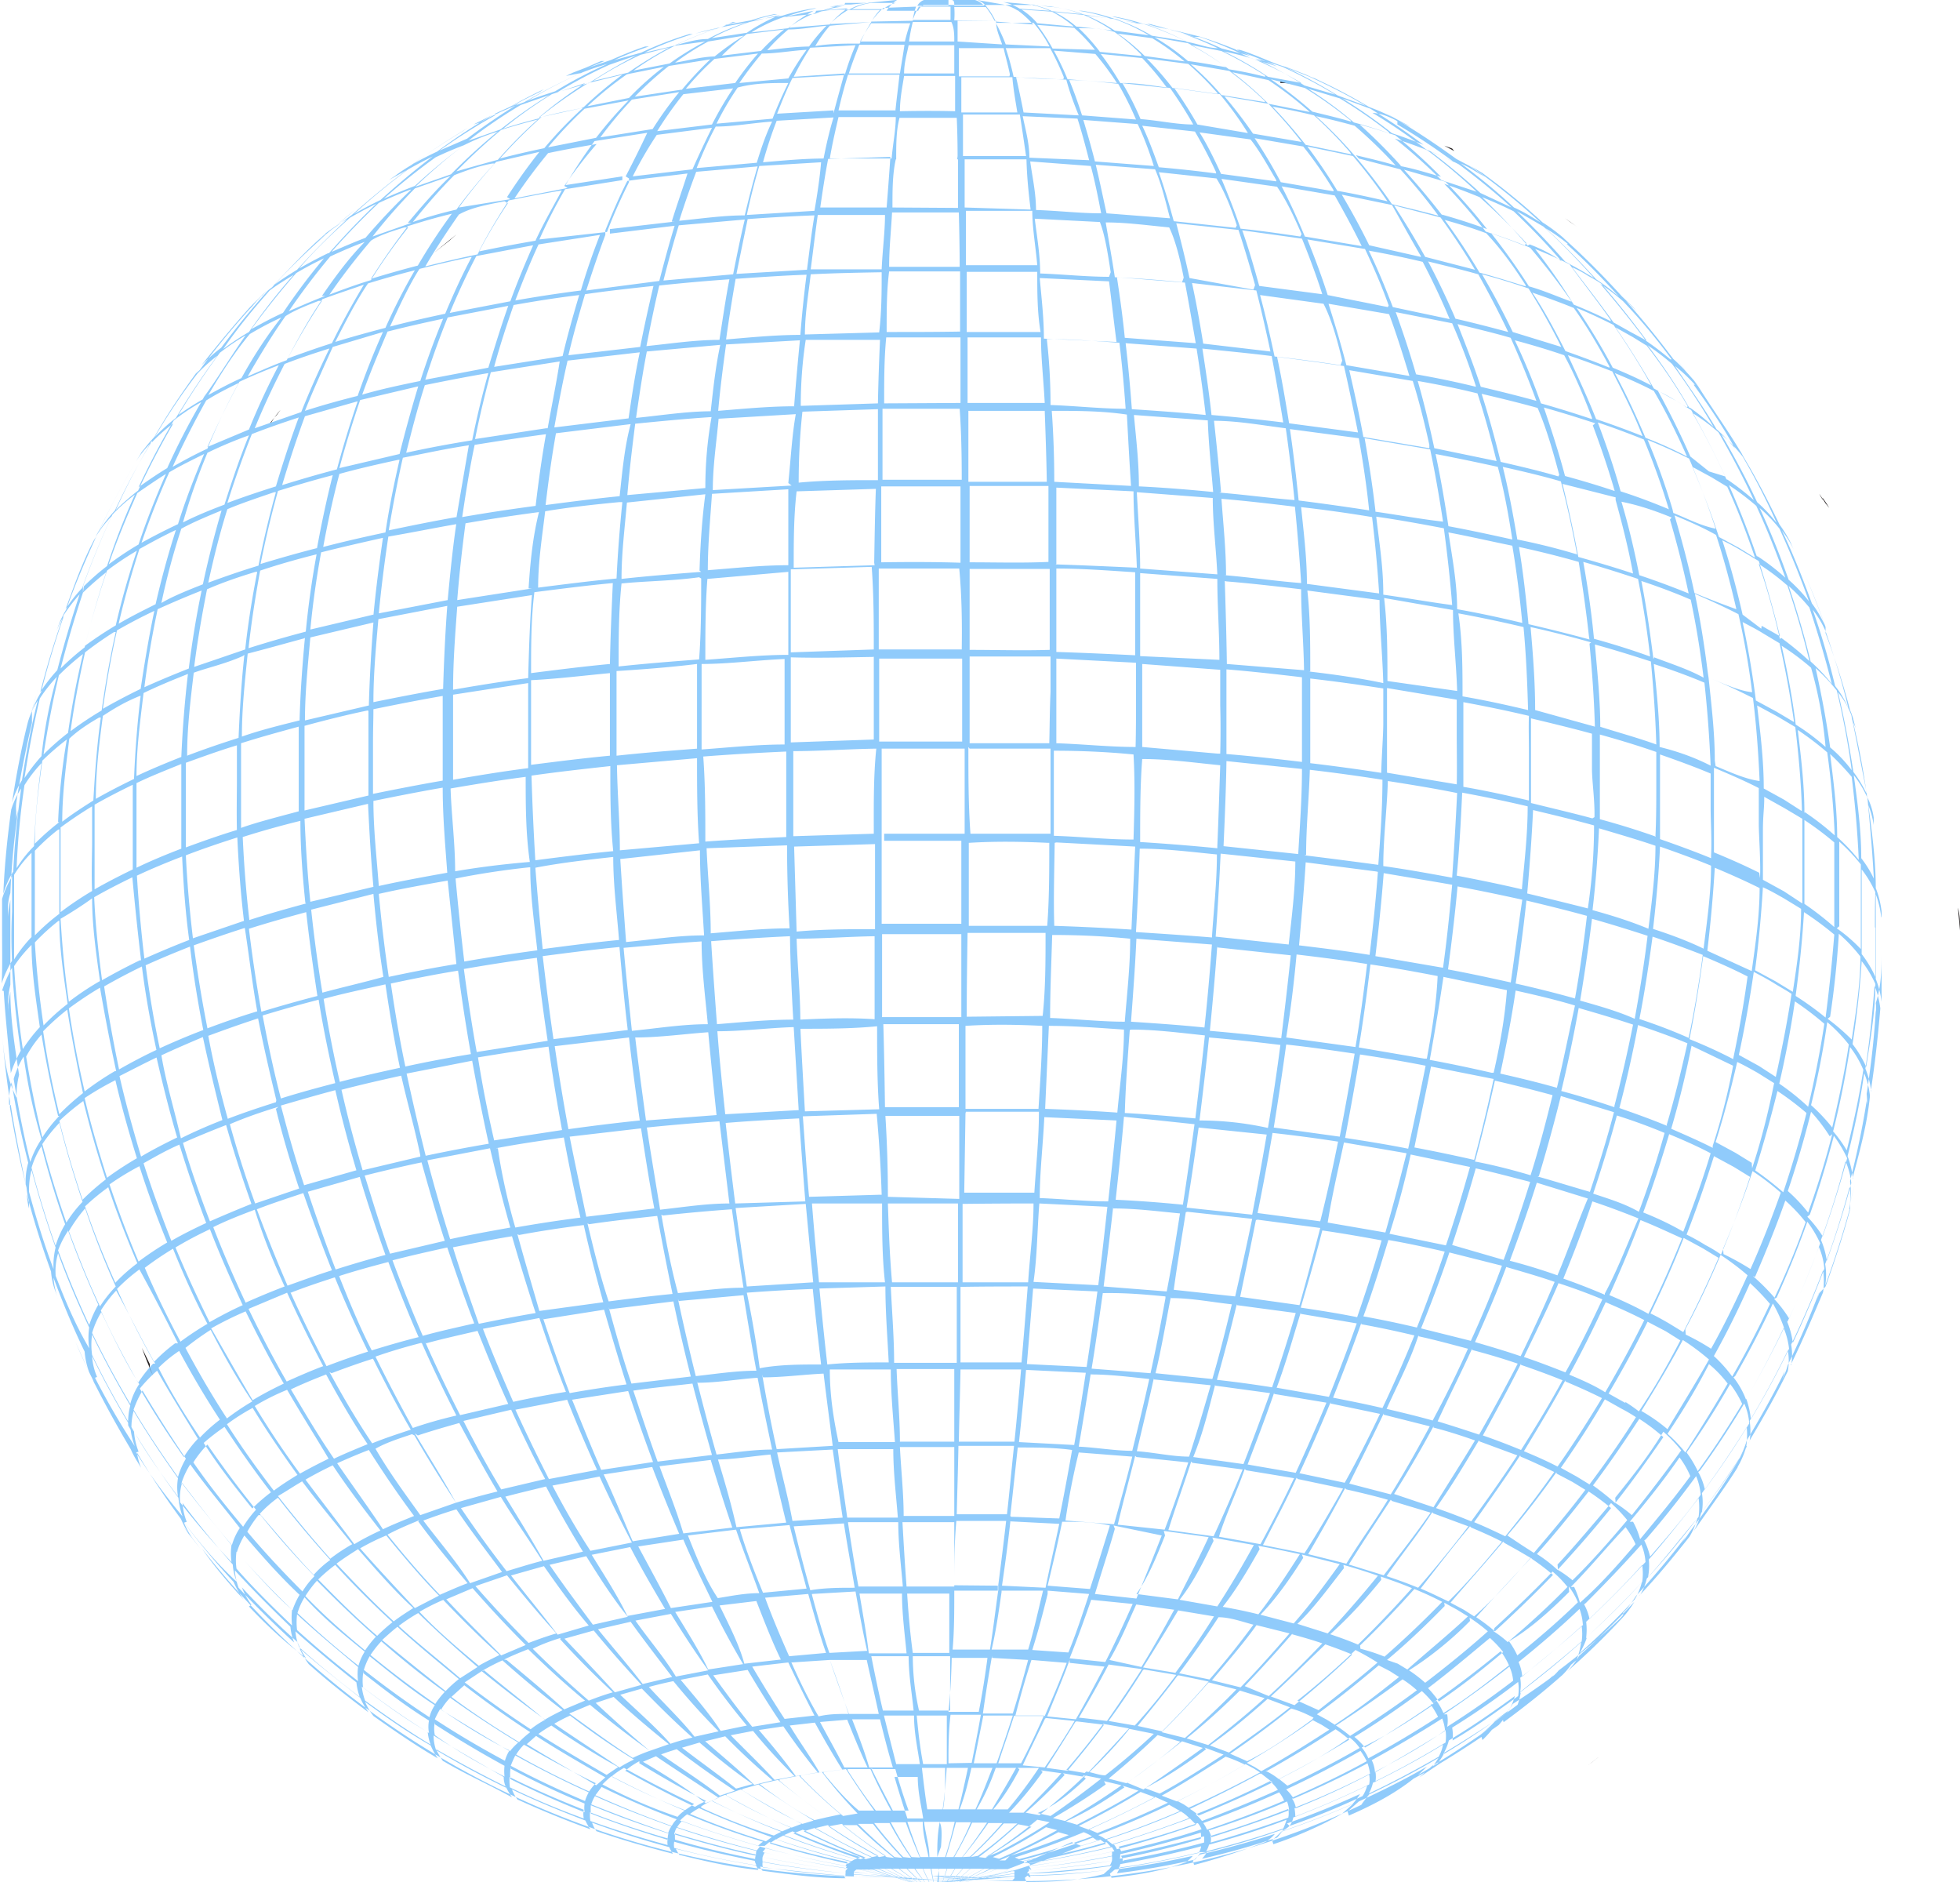 <svg xmlns="http://www.w3.org/2000/svg" viewBox="0 0 47.24 45.35"><defs><style>.cls-1{fill:#231f20;}.cls-2{fill:#90cbfb;}</style></defs><g id="Calque_2" data-name="Calque 2"><g id="Layer_1" data-name="Layer 1"><path class="cls-1" d="M43.93,12c.06.08.11.16.16.24L44,12.13l-.15-.23a1,1,0,0,0,.08.14Z"/><path class="cls-1" d="M6.54,10.18l-.11.14A2.09,2.09,0,0,1,6.67,10l.09-.12A1.78,1.78,0,0,0,6.54,10.18Z"/><path class="cls-1" d="M38,5.46l-.15-.11-.13-.09.11.08Z"/><path class="cls-1" d="M30.86,1.94l.25.07L30.91,2l-.15,0,.1,0Z"/><path class="cls-1" d="M38.58,42.3l-.32.25.13-.1Z"/><path class="cls-1" d="M38.15,42.63l.11-.08Z"/><path class="cls-1" d="M47.24,22.42c0-.19,0-.37-.05-.55Z"/><path class="cls-2" d="M45.35,23c0-.28,0-.56,0-.85V22l0-.54v-.05l0,.55a2.3,2.3,0,0,0-.14-.56c0-.67-.09-1.34-.18-2a2.14,2.14,0,0,1,.13.48l0-.18A1.59,1.59,0,0,0,45,19.2a17.77,17.77,0,0,0-.37-1.93c0,.1.07.19.1.29l-.05-.18a1.43,1.43,0,0,0-.09-.27A18.81,18.81,0,0,0,44,15.26l0,.09L44,15.19l0-.08c-.1-.28-.2-.55-.31-.82l-.2-.48c.17.41.34.83.49,1.25a2.85,2.85,0,0,0-.31-.52c-.22-.6-.45-1.19-.72-1.75a2.21,2.21,0,0,1,.28.45l-.07-.16a3.08,3.08,0,0,0-.27-.44c-.27-.56-.56-1.12-.88-1.65a1,1,0,0,0-.08-.14c-.32-.53-.66-1-1-1.54l0,0-.1-.14v0L40.68,9l-.09-.11-.15-.2c.11.14.21.28.32.41a3.57,3.57,0,0,0-.43-.45c-.36-.48-.74-.95-1.14-1.4a3.44,3.44,0,0,1,.27.27l-.11-.13-.26-.25c-.4-.44-.82-.87-1.26-1.27l0,0-.12-.11,0,0h0l-.18-.17.16.15a4.23,4.23,0,0,0-.51-.38,15.52,15.52,0,0,0-1.33-1.1l-.12-.09L35.44,4l.24.17.12.09a17.23,17.23,0,0,1,1.33,1.1l-.29-.18A3.9,3.9,0,0,0,36.49,5a14.39,14.39,0,0,0-1.28-1.06,2.4,2.4,0,0,1,.32.17l.27.16-.12-.09L35.42,4l-.32-.17c-.44-.32-.9-.63-1.37-.91l.28.15,0,0L33.9,3h0l-.28-.15-.21-.12.16.1A4.58,4.58,0,0,0,33,2.58a12.94,12.94,0,0,0-1.38-.72l.17.07-.18-.07-.11-.05-.23-.1-.13-.06.31.14c-.18-.07-.37-.15-.57-.21s-.64-.27-1-.38l-.1,0c.34.12.68.25,1,.4l-.64-.2h0A10.9,10.9,0,0,0,28.92.89l-.11,0-.12,0-.08,0,.16,0L28.2.71,27.72.58l-.07,0,.5.13L27.54.57A5.2,5.2,0,0,0,26.86.4l-.06,0q.35.07.69.18l.08,0a7,7,0,0,1,1,.41L27.76.86a4.56,4.56,0,0,0-.84-.39l.65.11-.08,0L26.85.45a4.33,4.33,0,0,0-.77-.19H26a4.13,4.13,0,0,1,.77.19L26.12.35a3.12,3.12,0,0,0-.73-.18h-.06L25,.12l-.25,0H24.7l-.56,0h0l-.57,0h-.05l-.57,0h-.69a.26.26,0,0,0-.13.14l-.76,0A.77.77,0,0,1,21.62,0l.6,0H21.6L21,.06H21l-.5.05h-.13L20,.16l.31,0a2.3,2.3,0,0,0-.66.17l-.73.08A5.06,5.06,0,0,1,19.68.2h-.06a5.06,5.06,0,0,0-.77.18l-.7.11c.2-.06.39-.11.59-.15h-.07a4.74,4.74,0,0,0-.57.15l-.65.12.29-.08-.08,0L17.4.65,17,.74l-.25.07.59-.14a8.37,8.37,0,0,0-1.08.43l-.73.17A8.67,8.67,0,0,1,16.7.82l-.08,0a8.3,8.3,0,0,0-1.17.45l-.65.18q.4-.18.84-.33l-.09,0c-.27.09-.54.2-.81.32l-.58.2.41-.17-.08,0-.37.16-.31.12-.17.08L14,1.76a14.56,14.56,0,0,0-1.36.7c-.21.08-.41.16-.59.25.35-.2.7-.39,1.06-.56L13,2.22c-.33.16-.65.33-1,.51a4.13,4.13,0,0,0-.42.22L11.41,3l.48-.24a13.68,13.68,0,0,0-1.35.89c-.21.1-.41.2-.58.3.42-.31.87-.6,1.32-.87l-.14.09q-.63.38-1.23.81a3.77,3.77,0,0,0-.39.26l-.15.1L9.8,4.1c-.46.34-.89.7-1.32,1.08L8,5.53c.18-.16.36-.32.55-.47l-.59.5-.23.19-.14.13a3,3,0,0,1,.26-.22A16.5,16.5,0,0,0,6.56,6.92a4.51,4.51,0,0,0-.45.39L6.43,7l-.23.24-.12.14,0,0-.12.13,0,0c-.4.45-.79.92-1.15,1.41L4.72,9c-.36.5-.7,1-1,1.53a3.55,3.55,0,0,0-.36.45l.1-.16a1.74,1.74,0,0,1-.11.18l-.08.13h0a2.57,2.57,0,0,1,.37-.46,17,17,0,0,0-.87,1.63,3.84,3.84,0,0,0-.38.49,18.53,18.53,0,0,1,.88-1.65l0,0c-.32.53-.61,1.08-.88,1.64a1.74,1.74,0,0,0-.1.19l-.07.16a1.24,1.24,0,0,1,.1-.2c-.26.57-.51,1.15-.72,1.75a2.33,2.33,0,0,0-.19.39l-.06.17a2.09,2.09,0,0,1,.19-.4c-.21.6-.39,1.21-.55,1.84a2.07,2.07,0,0,0-.24.53c.06-.21.11-.42.17-.63l-.15.54,0,.13v0l0,.17v0c-.15.64-.28,1.28-.38,1.94a1.18,1.18,0,0,0,0,.2l0,.17a1.6,1.6,0,0,1,.05-.21,18.81,18.81,0,0,0-.19,2,1.26,1.26,0,0,0-.06.38v.19a2.57,2.57,0,0,1,.06-.4c0,.28,0,.57,0,.85s0,.79,0,1.19a2.31,2.31,0,0,0-.06.52v-.12a.76.76,0,0,1,0,.15c0,.06,0,.11,0,.17s0,.09,0,.13v-.17a2.22,2.22,0,0,1,.06-.51c0,.67.11,1.34.21,2a2.06,2.06,0,0,0-.06.55C.16,26,.1,25.48.06,25q.06.77.18,1.53s0,.09,0,.14l0,.18c0-.05,0-.11,0-.16.11.65.24,1.3.4,1.93h0a1.65,1.65,0,0,0,.06.32l0,.18a1.4,1.4,0,0,1-.05-.34c.16.63.36,1.25.58,1.86a1.73,1.73,0,0,0,.11.49l.06.17a1.87,1.87,0,0,1-.11-.51c.22.6.47,1.2.75,1.78a1.88,1.88,0,0,0,.11.5l-.33-.73c.11.26.23.52.35.77l.06.12.07.16-.06-.13c.28.56.59,1.12.91,1.66a2.19,2.19,0,0,0,.16.3l.09.15A1.59,1.59,0,0,1,3.3,35,18.59,18.59,0,0,0,4.36,36.6a2.53,2.53,0,0,0,.25.45l-.22-.3.23.3h0l0,0v0l.06.08.15.19-.16-.21a1.86,1.86,0,0,1-.24-.43,18.31,18.31,0,0,0,1.2,1.44,2.25,2.25,0,0,0,.24.42c-.36-.39-.71-.8-1-1.22a20.7,20.7,0,0,0,16.71,7.9c-.33,0-.65,0-1,0l0,0c.68,0,1.37,0,2.06,0-.7,0-1.38,0-2.06,0a.11.11,0,0,1,0-.05c.68.05,1.37.08,2.07.08q-1.05,0-2.07-.09v0c.68.08,1.37.12,2.07.14-.7,0-1.39-.07-2.07-.14l0-.05c.67.09,1.35.15,2,.19-.69,0-1.37-.1-2-.2l0,0c.66.11,1.32.2,2,.25-.67-.05-1.34-.14-2-.25l.06-.05c.64.13,1.28.23,1.94.3-.65-.07-1.3-.17-1.94-.3l.07,0c.62.15,1.24.26,1.87.35-.63-.09-1.25-.21-1.86-.35l.08,0c.59.16,1.18.3,1.78.4a17.45,17.45,0,0,1-1.77-.4l.1,0c.55.17,1.11.32,1.67.44-.56-.12-1.12-.27-1.66-.44l.11,0a14.57,14.57,0,0,0,1.55.48,14.47,14.47,0,0,1-1.54-.49l.13,0a14,14,0,0,0,1.41.52,12.53,12.53,0,0,1-1.4-.53l.14,0a10.08,10.08,0,0,0,1.26.56,12.59,12.59,0,0,1-1.25-.56l.15,0a10.65,10.65,0,0,0,1.1.59,9.45,9.45,0,0,1-1.08-.59l.16,0a8.73,8.73,0,0,0,.92.62,8.51,8.51,0,0,1-.9-.62l.17,0a7.12,7.12,0,0,0,.73.64,7,7,0,0,1-.71-.64l.17,0h0a6.38,6.38,0,0,0,.54.66,5.23,5.23,0,0,1-.52-.66h.18a6,6,0,0,0,.34.67c-.11-.2-.22-.42-.33-.67h.18c.05.26.1.48.15.68-.05-.2-.09-.42-.13-.68h.18c0,.26,0,.48-.05.68,0-.2,0-.42.06-.68h.18c-.08.25-.16.47-.24.67.08-.2.17-.42.25-.67h.18a7.57,7.57,0,0,1-.43.66,5,5,0,0,0,.44-.66h.18a7.79,7.79,0,0,1-.62.65,6.54,6.54,0,0,0,.63-.65l.17,0a7.34,7.34,0,0,1-.8.63,7.41,7.41,0,0,0,.81-.63l.16,0a9.19,9.19,0,0,1-1,.61,7.91,7.91,0,0,0,1-.61l.16,0a12.24,12.24,0,0,1-1.14.58,9.53,9.53,0,0,0,1.15-.58l.14,0a10.41,10.41,0,0,1-1.29.55c.44-.15.87-.34,1.31-.54l.13,0a12.31,12.31,0,0,1-1.44.51,13.15,13.15,0,0,0,1.45-.51l.13,0a15,15,0,0,1-1.58.47,15,15,0,0,0,1.58-.47l.12,0,.14,0-.12,0c.52-.19,1-.41,1.54-.65l.23.09a16.26,16.26,0,0,1-1.65.6l-.14,0a16.87,16.87,0,0,1-1.7.42q.86-.16,1.71-.42l.09,0a18,18,0,0,1-1.8.38c.61-.1,1.22-.22,1.81-.37l0,0,0,0c-.63.13-1.26.24-1.9.32.64-.08,1.28-.18,1.9-.32l.07,0c-.65.12-1.31.21-2,.27.66-.06,1.32-.15,2-.27l0,.05a19.19,19.19,0,0,1-2,.22c.68,0,1.36-.11,2-.21l0,0c-.68.08-1.37.14-2.06.16a20.18,20.18,0,0,0,2.06-.16.43.43,0,0,0,0,.05c-.68.07-1.37.1-2.07.11.7,0,1.39,0,2.07-.1v0c-.68.05-1.37.06-2.07.05.7,0,1.38,0,2.07-.05l0,.05q-1,0-2,0c.69,0,1.37,0,2,0l0,0c-.66,0-1.32,0-2-.06.67,0,1.34.07,2,.06,0,0,0,0-.05.05-.64,0-1.29,0-1.95-.11a19,19,0,0,0,13.58-3.65l-.36.26a2.94,2.94,0,0,0,.36-.33c.49-.35,1-.73,1.43-1.13a2,2,0,0,1-.26.24l.14-.12a1.61,1.61,0,0,0,.23-.22h0A17.21,17.21,0,0,0,39.05,39h0l.07-.08h0l0-.06.16-.17-.14.16a3.27,3.27,0,0,0,.29-.39c.42-.46.82-.93,1.2-1.43-.05.08-.1.16-.16.24l.1-.14c.06-.07.11-.15.16-.22.37-.5.73-1,1.06-1.54l0,0,.09-.15,0,0,.15-.25.21-.37c-.11.2-.22.39-.34.58a2.07,2.07,0,0,0,.2-.47c.33-.55.64-1.1.92-1.67a1.86,1.86,0,0,1-.14.37l.07-.16a1.78,1.78,0,0,0,.14-.36c.28-.57.53-1.16.76-1.76l-.06.19.06-.16L44,31c.22-.61.42-1.22.59-1.85h0l0-.15V29l.12-.48-.12.47a1.91,1.91,0,0,0,0-.53c.16-.63.3-1.28.4-1.93a1.48,1.48,0,0,1,0,.42l0-.18a1.88,1.88,0,0,0,0-.41c.1-.65.18-1.32.22-2a1,1,0,0,1,0,.24V24.4a.89.89,0,0,0,0-.23C45.34,23.78,45.35,23.38,45.35,23Zm0-.89c0,.28,0,.56,0,.85s0,.79,0,1.18a2.22,2.22,0,0,0-.14-.55c0-.4,0-.79,0-1.19s0-.57,0-.85A2.3,2.3,0,0,1,45.34,22.09Zm-.15.25c0,.39,0,.79,0,1.18a2.67,2.67,0,0,0-.33-.55.91.91,0,0,0,0,.17,2.67,2.67,0,0,1,.33.55c0,.67-.12,1.34-.22,2a2.67,2.67,0,0,0-.33-.55c.1-.66.18-1.33.22-2a.91.91,0,0,1,0-.17c0-.4,0-.79,0-1.19s0-.57,0-.85a2.67,2.67,0,0,1,.33.55C45.19,21.77,45.19,22.05,45.19,22.34Zm-3.1,12.5c-.34.54-.7,1.06-1.08,1.57a1.38,1.38,0,0,0,0-.45c.38-.51.74-1.05,1.08-1.59A1.91,1.91,0,0,1,42.09,34.84ZM28.92,44.66a.79.79,0,0,1-.12.15,18.9,18.9,0,0,1-1.88.33L27,45c.66-.09,1.3-.22,1.93-.37l.16,0a18.62,18.62,0,0,0,1.84-.55,1,1,0,0,1-.15.2,17.9,17.9,0,0,1-1.81.51.83.83,0,0,0,.12-.16ZM27,44.92c.66-.12,1.31-.26,1.95-.43a.44.44,0,0,1-.06.16c-.64.15-1.28.28-1.93.37A.21.21,0,0,0,27,44.92Zm0-.24c.65-.15,1.3-.32,1.94-.52a.4.4,0,0,1,0,.15,19.83,19.83,0,0,1-1.95.48A.43.43,0,0,0,27,44.68Zm2-.75c.62-.22,1.23-.47,1.83-.74a.82.82,0,0,1,.12.2c-.61.26-1.23.49-1.86.7A.65.65,0,0,0,29,43.93Zm-2.18.52q.95-.29,1.86-.63l.15.15c-.63.22-1.26.42-1.91.59A.52.52,0,0,0,26.85,44.45Zm-.15-.12c.61-.2,1.2-.42,1.79-.68a.83.83,0,0,1,.2.16c-.6.23-1.22.44-1.85.63Zm-.1-.06-.1-.05c.58-.22,1.15-.46,1.71-.73l.14.08.12.07c-.58.25-1.18.48-1.79.68Zm-8.11.1q-.93-.28-1.83-.66a1.64,1.64,0,0,1,.22-.14c.57.26,1.16.49,1.75.7Zm-.22.22c-.65-.16-1.29-.35-1.92-.56a.79.79,0,0,1,.12-.15c.61.23,1.24.43,1.88.61Zm-.05.12c-.66-.14-1.31-.32-1.94-.51a.52.52,0,0,1,.06-.16c.63.22,1.27.4,1.92.56A.49.49,0,0,0,18.22,44.71Zm0,.23a18.06,18.06,0,0,1-1.94-.41.4.4,0,0,1,0-.15c.63.18,1.28.33,1.94.46A.38.38,0,0,0,18.23,44.94ZM5.66,37.84c.43.47.88.92,1.34,1.36a1.31,1.31,0,0,0,.09.38c-.46-.42-.91-.86-1.34-1.32A1.58,1.58,0,0,1,5.66,37.84ZM2.22,32.16c.28.58.59,1.15.92,1.71a1.57,1.57,0,0,0-.05.48l.08.14A1.57,1.57,0,0,1,3.22,34c.33.55.69,1.09,1.07,1.62a1.3,1.3,0,0,0,0,.44c-.38-.51-.74-1-1.07-1.58l-.08-.14c-.33-.55-.64-1.11-.92-1.69A1.7,1.7,0,0,1,2.22,32.16ZM4.3,10q.47-.78,1-1.5a6.09,6.09,0,0,1,.62-.42c-.34.48-.65,1-1,1.48l-.07.13a17,17,0,0,0-.82,1.59c-.25.15-.48.31-.69.46.26-.55.54-1.09.85-1.61a5,5,0,0,1,.66-.44L5,9.56A6.88,6.88,0,0,0,4.3,10Zm39.81,8.17h0a6.48,6.48,0,0,1,.52.55c.08.65.14,1.32.17,2a4.38,4.38,0,0,0-.52-.55c0-.67-.09-1.34-.17-2l0-.16c-.09-.65-.21-1.28-.35-1.91a4.22,4.22,0,0,1,.51.54q.23.95.36,1.92a3.31,3.31,0,0,0-.52-.55Zm-6,21.39c-.47.42-1,.83-1.47,1.21a1,1,0,0,0,0-.34c.51-.4,1-.81,1.48-1.25A1.23,1.23,0,0,1,38.12,39.56Zm-3.45,2.78c-.54.31-1.1.61-1.67.88a.93.93,0,0,0,.1-.26c.58-.28,1.15-.59,1.69-.92A.94.94,0,0,1,34.67,42.34Zm-5.59,2.27a.56.56,0,0,0,.07-.16,19.4,19.4,0,0,0,1.87-.6,1.8,1.8,0,0,1-.08.21C30.33,44.27,29.71,44.45,29.08,44.61Zm2.09-.81c.61-.23,1.21-.49,1.79-.77a.8.8,0,0,1-.11.25,18,18,0,0,1-1.76.72A.5.5,0,0,0,31.17,43.8Zm-2,.3q.95-.3,1.86-.69a.8.8,0,0,1,.05.21c-.61.24-1.24.45-1.87.65A1,1,0,0,0,29.13,44.1Zm1.88-1c.6-.28,1.18-.58,1.75-.91a1.65,1.65,0,0,1,.15.25c-.58.32-1.17.6-1.78.87A1.13,1.13,0,0,0,31,43.12Zm-.21-.23c.58-.29,1.15-.61,1.7-1a1.12,1.12,0,0,1,.24.25c-.57.33-1.15.63-1.74.91Zm-2.3.61-.15-.08c.56-.27,1.11-.57,1.64-.89l.19.1.16.1c-.56.3-1.14.59-1.72.85ZM16.19,44c-.62-.22-1.24-.47-1.84-.74l.15-.2c.59.29,1.2.55,1.81.78A.61.61,0,0,0,16.19,44Zm-.08.17q-.94-.32-1.86-.69a.88.88,0,0,1,.09-.2c.6.27,1.22.51,1.84.73A.77.77,0,0,0,16.11,44.15Zm0,.17c-.63-.19-1.26-.4-1.87-.64a1.5,1.5,0,0,1,0-.2c.61.25,1.24.48,1.87.68A.88.88,0,0,0,16.09,44.32ZM7.16,38.9c.47.44,1,.87,1.47,1.27a1.32,1.32,0,0,0,0,.34q-.76-.59-1.47-1.23A1.58,1.58,0,0,1,7.16,38.9Zm31,.25c-.47.44-1,.85-1.47,1.25a1.13,1.13,0,0,0-.09-.35c.51-.41,1-.83,1.47-1.28A1.31,1.31,0,0,1,38.15,39.15Zm-5.09,3.26c.58-.32,1.14-.65,1.69-1a1.09,1.09,0,0,1,.07.3c-.55.34-1.11.67-1.69,1A.78.78,0,0,0,33.06,42.41Zm-.42-.56c.56-.34,1.09-.71,1.62-1.1a2.56,2.56,0,0,1,.28.3c-.54.37-1.09.73-1.65,1.06A2,2,0,0,0,32.64,41.85ZM14.1,43.4c-.61-.26-1.21-.54-1.79-.85a2.72,2.72,0,0,1,.11-.25c.58.32,1.17.62,1.77.89A1,1,0,0,0,14.1,43.4ZM2.22,21.47a7.72,7.72,0,0,0-.76.51c0-.4,0-.8,0-1.19s0-.57,0-.85c.23-.17.48-.34.76-.51,0,.28,0,.57,0,.85S2.2,21.08,2.22,21.47Zm0,.17c0,.68.1,1.35.19,2a6.51,6.51,0,0,0-.75.5c-.1-.67-.16-1.34-.2-2C1.7,22,2,21.81,2.23,21.64ZM8.94,6.72c.28-.44.58-.87.89-1.27.34-.11.69-.21,1.06-.3a14.19,14.19,0,0,0-.82,1.25L10,6.51A14,14,0,0,0,9.29,7.9c-.42.11-.82.22-1.21.34.25-.49.51-1,.79-1.41.36-.11.74-.22,1.14-.32l.06-.11C9.68,6.5,9.3,6.61,8.94,6.72ZM19,2c-.13.26-.26.55-.38.86l-1.35.12a7.12,7.12,0,0,1,.51-.87C18.18,2,18.59,2,19,2Zm23.52,17.2.5.28.42.25c0,.29,0,.57,0,.85s0,.8,0,1.19L43,21.48l-.51-.28c0-.39,0-.79,0-1.19S42.53,19.45,42.52,19.16ZM43,21.65l.41.25c0,.68-.1,1.35-.2,2l-.41-.25-.5-.27c.09-.67.15-1.35.19-2C42.67,21.46,42.84,21.56,43,21.65ZM40.62,35a3.57,3.57,0,0,0-.43-.45c.37-.55.71-1.11,1-1.68a2.81,2.81,0,0,1,.45.47C41.34,33.86,41,34.41,40.62,35Zm-6.23,5.7c.52-.39,1-.8,1.52-1.23a2.54,2.54,0,0,1,.32.34c-.5.42-1,.82-1.55,1.19A2.69,2.69,0,0,0,34.39,40.65Zm4-30.45c.2.54.39,1.09.55,1.66,0,.05,0,.1,0,.14.16.58.31,1.17.42,1.77-.42-.14-.86-.27-1.32-.4-.11-.6-.24-1.19-.38-1.76L39,12l0-.14c-.41-.14-.84-.27-1.28-.39-.15-.57-.33-1.12-.51-1.65.43.12.84.25,1.24.38Zm1.86,2.27c.17.58.32,1.17.45,1.78-.37-.15-.77-.3-1.19-.44-.12-.61-.26-1.2-.43-1.77C39.53,12.18,39.92,12.32,40.29,12.47ZM21.65,34.87H23c0,.57,0,1.12,0,1.66-.41,0-.81,0-1.22,0,0-.53-.06-1.09-.09-1.65a.76.76,0,0,1,0-.15c0-.57-.06-1.15-.08-1.74H23c0,.6,0,1.18,0,1.75H21.64A.76.76,0,0,0,21.65,34.87Zm-8.91,4.72c-.44-.44-.87-.9-1.28-1.37l.76-.26c.39.48.78.95,1.19,1.4-.24.07-.46.15-.67.23ZM5.71,20c-.43.13-.85.28-1.23.42,0-.39,0-.79,0-1.19s0-.56,0-.85c.39-.14.8-.29,1.23-.42,0,.28,0,.56,0,.84S5.7,19.59,5.71,20ZM10.25,9.15q.25-.78.54-1.5l1.46-.28c-.17.48-.33,1-.48,1.49l0,.13q-.22.78-.39,1.62-.82.13-1.59.3c.14-.56.28-1.1.45-1.63.49-.1,1-.2,1.53-.29l0-.13Zm11-2.59c0,.46,0,.94-.06,1.45l-1.79.05c0-.5.09-1,.14-1.45a.49.49,0,0,0,0-.12c.06-.46.11-.89.17-1.31l1.62,0c0,.41-.06.85-.08,1.31l-1.71,0a.49.49,0,0,1,0,.12C20.14,6.58,20.71,6.57,21.28,6.56Zm10.13-.81c.17.42.34.87.49,1.34l-1.52-.2c-.13-.47-.26-.92-.41-1.34ZM25.89,34.82l-1.33-.07c.06-.56.12-1.15.17-1.74l1.44.07c-.09.59-.18,1.17-.28,1.74Zm-22-9.39h0c.32-.15.67-.3,1-.44.14.66.3,1.31.47,2-.36.14-.7.29-1,.44C4.2,26.73,4,26.09,3.89,25.43Zm19.28-5.17c0,.68,0,1.37,0,2H21.25c0-.68,0-1.36,0-2V20.1c0-.69,0-1.37,0-2.06h2c0,.68,0,1.37,0,2.05-.64,0-1.29,0-1.94,0v.17ZM9,17.09c.54-.11,1.09-.22,1.67-.32,0,.28,0,.56,0,.85s0,.79,0,1.19c-.58.1-1.14.21-1.68.32,0-.4,0-.79,0-1.19S9,17.37,9,17.09ZM19.6,30.9,18,31q-.14-.93-.27-1.89l1.69-.1C19.48,29.65,19.54,30.28,19.6,30.9Zm0-1.9L21.26,29c0,.64,0,1.28.07,1.9-.53,0-1.06,0-1.59,0C19.68,30.28,19.62,29.65,19.57,29Zm-8.63-8c0-.68-.09-1.36-.11-2,.58-.1,1.19-.2,1.81-.28,0,.68,0,1.36.1,2.05Q11.81,20.85,10.94,21Zm1.81-.1c0,.68.1,1.36.17,2-.6.08-1.19.17-1.76.27-.08-.67-.15-1.35-.21-2Q11.82,21,12.75,20.9Zm2-.25c0,.68.09,1.36.14,2-.62.06-1.23.14-1.84.22v.17c.61-.08,1.23-.16,1.85-.22.06.68.12,1.35.2,2l-1.79.22c-.1-.67-.18-1.34-.26-2v-.17c-.07-.68-.13-1.35-.18-2a1.09,1.09,0,0,0,0-.18q-.06-1-.09-2c.63-.09,1.26-.16,1.9-.23,0,.68,0,1.37.07,2.05-.63.06-1.26.14-1.88.22a1.09,1.09,0,0,1,0,.18C13.52,20.79,14.15,20.72,14.78,20.65Zm6.28-5-2,.07c0-.67,0-1.32,0-2l1.95-.06C21.06,14.35,21.06,15,21.06,15.66Zm0,4.44-1.94.06c0-.68,0-1.37,0-2.05.65,0,1.31-.05,2-.06C21.05,18.73,21.06,19.42,21.06,20.1Zm0-4.27v2l-2,.07v-1.2c0-.28,0-.57,0-.85C19.74,15.86,20.4,15.84,21.05,15.83Zm-1.93,8.75c-.62,0-1.23.06-1.85.11-.05-.67-.1-1.35-.14-2,.63-.05,1.26-.09,1.9-.12C19.05,23.23,19.08,23.91,19.12,24.58ZM9.8,25.87l1.58-.31c.12.66.25,1.32.4,2-.53.09-1,.18-1.52.29C10.09,27.17,9.94,26.52,9.8,25.87Zm.33,2-1.39.33c-.19-.64-.36-1.28-.51-1.94.46-.12.94-.23,1.44-.34C9.81,26.55,10,27.2,10.13,27.84Zm4.74-9.43,1.93-.17c0,.69,0,1.37.05,2.05l-1.91.17c0-.68-.06-1.36-.07-2.05Zm2,2.05c0,.69.06,1.37.1,2.05-.63,0-1.26.1-1.88.16-.05-.67-.1-1.35-.14-2Zm2.1-.12q0,1,.06,2c-.64,0-1.27.07-1.9.12,0-.68-.07-1.36-.1-2.05ZM17,20.28c0-.68,0-1.37-.05-2.05.65-.05,1.31-.09,2-.12l0,2.06C18.3,20.2,17.66,20.23,17,20.28Zm1.91-2.34c-.66,0-1.31.07-2,.12V16c.65,0,1.31-.09,2-.12v2Zm-2,4.74c0,.67.09,1.35.15,2-.61,0-1.22.1-1.83.16-.07-.67-.14-1.34-.2-2C15.72,22.78,16.34,22.72,17,22.68Zm.16,2.19c.06.66.13,1.33.2,2L15.57,27c-.09-.66-.18-1.32-.26-2C15.92,25,16.52,24.91,17.13,24.87ZM15.42,27c-.58.06-1.15.13-1.72.21-.12-.65-.23-1.31-.33-2L15.16,25C15.24,25.71,15.33,26.37,15.42,27Zm-1.87.23-1.64.25c-.15-.65-.28-1.3-.39-2,.55-.09,1.11-.18,1.7-.26C13.32,25.94,13.43,26.6,13.55,27.25Zm-2.06-1.88c-.12-.66-.22-1.33-.31-2,.57-.1,1.15-.19,1.76-.27.07.67.16,1.34.26,2Zm.32,2.32c.15.64.31,1.28.49,1.91-.5.09-1,.18-1.45.28-.2-.63-.38-1.26-.55-1.9Zm.14,0c.52-.1,1.07-.18,1.64-.26.12.65.25,1.29.4,1.93-.54.07-1.06.15-1.57.24C12.25,29,12.09,28.31,12,27.67Zm1.78-.28,1.72-.2c.1.65.2,1.3.32,1.93l-1.64.2C14,28.69,13.85,28,13.73,27.39Zm1.86-.22c.58-.06,1.17-.11,1.75-.15L17.58,29c-.56,0-1.12.09-1.67.15C15.8,28.47,15.69,27.83,15.59,27.17Zm1.7-2.32c.61,0,1.22-.08,1.84-.1l.12,2-1.77.1C17.41,26.19,17.34,25.52,17.29,24.85ZM19,13.62c-.65,0-1.29.07-1.94.12,0-.63.06-1.24.1-1.84L19,11.79C19,12.38,19,13,19,13.62Zm0,.16c0,.64,0,1.29,0,2-.65,0-1.31.07-2,.12,0-.67,0-1.32.05-1.95Zm-2.1,0c-.65.05-1.29.1-1.92.17,0-.63.08-1.25.13-1.84L17,11.91C16.92,12.51,16.88,13.12,16.86,13.75Zm0,.16c0,.63,0,1.28-.05,1.95-.65.05-1.3.1-1.94.17,0-.67,0-1.32.07-2C15.57,14,16.21,14,16.85,13.91ZM16.8,16c0,.28,0,.56,0,.85s0,.79,0,1.19c-.65.05-1.3.1-1.94.17,0-.4,0-.8,0-1.19s0-.57,0-.85C15.5,16.13,16.15,16.08,16.8,16Zm-2.1,0c-.64.06-1.27.14-1.9.22,0-.66,0-1.31.08-1.95.63-.08,1.25-.16,1.89-.22C14.74,14.73,14.71,15.38,14.7,16.05Zm0,.17c0,.28,0,.56,0,.84s0,.8,0,1.2c-.64.06-1.27.14-1.9.22,0-.39,0-.79,0-1.19v-.85C13.42,16.36,14.06,16.28,14.7,16.22ZM11.35,25.4c-.55.09-1.08.19-1.58.3-.14-.66-.25-1.32-.35-2,.52-.11,1.06-.22,1.62-.31C11.13,24.07,11.23,24.73,11.35,25.4Zm-1.71.33c-.5.11-1,.22-1.45.34q-.23-1-.39-2c.47-.13,1-.24,1.49-.35C9.39,24.4,9.5,25.07,9.64,25.73ZM7.77,23.92c-.11-.67-.2-1.34-.27-2L9,21.54c.06.68.14,1.36.24,2C8.74,23.68,8.25,23.79,7.77,23.92Zm.31,2.18c-.46.12-.9.24-1.31.37-.17-.65-.31-1.31-.44-2,.43-.13.88-.26,1.35-.38C7.79,24.78,7.93,25.44,8.08,26.1Zm0,.16c.15.66.32,1.3.51,1.94l-1.26.36c-.21-.63-.39-1.27-.56-1.92C7.22,26.51,7.66,26.38,8.12,26.26ZM8,30.61c-.38.12-.73.25-1.07.37-.26-.6-.51-1.22-.74-1.84.36-.14.73-.26,1.12-.39Q7.64,29.7,8,30.61Zm-.59-1.89,1.26-.36c.19.64.4,1.26.62,1.88-.42.11-.82.23-1.2.35C7.86,30,7.63,29.35,7.42,28.72Zm1.37-.39c.44-.11.9-.22,1.38-.32.18.64.36,1.27.56,1.89l-1.32.31C9.18,29.6,9,29,8.79,28.33Zm2,1.73c.21.62.42,1.23.65,1.83-.43.1-.85.19-1.24.3-.26-.6-.5-1.2-.73-1.82C9.88,30.26,10.33,30.16,10.78,30.06Zm.12,0c.46-.09.94-.19,1.44-.27.18.62.37,1.24.57,1.85-.48.08-.93.17-1.37.26C11.32,31.27,11.1,30.66,10.9,30ZM13,31.76c.2.6.41,1.2.64,1.78-.44.07-.86.15-1.27.24-.25-.57-.5-1.16-.73-1.76Zm-.49-2q.75-.14,1.56-.24c.14.63.3,1.25.47,1.86L13,31.59C12.83,31,12.64,30.36,12.47,29.74Zm1.69-.26c.54-.08,1.09-.14,1.64-.2.12.64.24,1.26.37,1.88-.52.05-1,.11-1.54.18C14.46,30.73,14.31,30.11,14.16,29.48Zm1.78-.21c.55-.06,1.1-.11,1.66-.15.09.64.18,1.27.28,1.89-.53,0-1.05.08-1.58.13C16.17,30.53,16.05,29.9,15.94,29.27ZM17.72,29c-.08-.64-.16-1.29-.23-1.94.59-.05,1.18-.08,1.77-.11q.07,1,.15,2Zm1.57-4.21c.61,0,1.23,0,1.85-.06,0,.67,0,1.34.05,2l-1.79.05C19.36,26.07,19.32,25.41,19.29,24.74Zm0-.17c0-.67-.07-1.34-.09-2v-.17l-.06-2.05,1.95-.06c0,.69,0,1.37,0,2.05-.64,0-1.27,0-1.91.06v.17c.63,0,1.27-.05,1.9-.06,0,.68,0,1.35,0,2C20.51,24.52,19.89,24.54,19.28,24.57Zm1.79-11-1.95.06c0-.63,0-1.24.07-1.84l1.91-.06C21.09,12.32,21.08,12.93,21.07,13.56Zm-2-1.92-1.9.11c0-.59.09-1.16.14-1.72l1.86-.11C19.09,10.48,19.06,11.05,19,11.64ZM17,11.76l-1.88.17c.05-.59.12-1.17.19-1.72.61-.06,1.22-.12,1.84-.16Q17,10.88,17,11.76Zm-2,.19c-.62.06-1.24.14-1.85.22.07-.6.15-1.17.25-1.73l1.8-.22C15.05,10.78,15,11.35,14.93,12Zm0,.15c-.06.59-.11,1.21-.14,1.84-.64.06-1.26.14-1.89.22,0-.63.1-1.25.17-1.84C13.67,12.23,14.29,12.16,14.92,12.1Zm-2.18,2.08-1.8.28c.05-.63.12-1.25.2-1.85q.86-.15,1.77-.27C12.84,12.94,12.78,13.55,12.74,14.18Zm0,.16c-.05.64-.07,1.29-.09,2-.63.08-1.23.18-1.81.28,0-.67.05-1.32.1-2Zm-.09,2.12c0,.29,0,.57,0,.85s0,.8,0,1.2c-.63.08-1.23.18-1.81.28,0-.4,0-.8,0-1.2s0-.57,0-.85ZM11,23.23c-.56.09-1.11.2-1.63.31-.1-.67-.18-1.35-.24-2,.53-.12,1.08-.22,1.66-.32C10.86,21.88,10.93,22.55,11,23.23ZM9.13,21.35C9.08,20.67,9,20,9,19.3c.54-.11,1.09-.22,1.67-.32,0,.69.06,1.37.11,2.05C10.22,21.13,9.67,21.23,9.13,21.35Zm1.55-4.75c-.58.1-1.14.21-1.68.32,0-.67.06-1.32.12-2l1.66-.32C10.73,15.28,10.7,15.93,10.68,16.6ZM9,21.37l-1.52.36c-.07-.67-.11-1.35-.14-2l1.53-.36C8.9,20,8.94,20.7,9,21.37ZM7.65,24c-.47.12-.92.25-1.35.38-.12-.66-.22-1.33-.3-2,.44-.14.9-.27,1.38-.4C7.45,22.61,7.54,23.28,7.65,24Zm-1,2.56c-.41.13-.8.26-1.16.4-.18-.65-.34-1.3-.47-2,.38-.14.77-.28,1.2-.42C6.35,25.2,6.5,25.85,6.66,26.51Zm0,.16c.16.65.35,1.29.56,1.92L6.15,29c-.23-.63-.43-1.26-.61-1.91C5.91,26.93,6.29,26.8,6.71,26.67ZM6.86,31c-.34.13-.65.26-.94.39-.28-.6-.54-1.2-.78-1.82.3-.15.63-.28,1-.42C6.34,29.8,6.59,30.41,6.86,31Zm.06.15q.41.9.87,1.77c-.32.12-.61.25-.88.37-.33-.57-.63-1.15-.92-1.75Zm.09,0c.33-.13.69-.25,1.06-.37.25.61.52,1.21.8,1.79-.35.11-.69.23-1,.35C7.56,32.33,7.27,31.74,7,31.14Zm1.16-.4c.37-.12.77-.23,1.19-.34.23.61.47,1.22.73,1.81-.4.1-.77.21-1.13.32C8.68,32,8.41,31.35,8.17,30.74Zm2,1.62c.26.59.54,1.17.83,1.74q-.56.13-1.05.3c-.31-.56-.61-1.13-.9-1.72C9.39,32.57,9.76,32.46,10.15,32.36Zm.1,0c.4-.11.81-.2,1.24-.3.24.6.48,1.19.74,1.76l-1.16.27C10.79,33.51,10.51,32.93,10.25,32.34Zm2.05,1.6c.26.57.53,1.13.82,1.67l-1.06.25c-.32-.53-.62-1.08-.91-1.65Zm.1,0,1.25-.24c.23.58.47,1.14.72,1.69l-1.16.22C12.93,35.05,12.66,34.49,12.4,33.92Zm.68-2.18,1.46-.23q.26.91.54,1.8c-.47.06-.93.13-1.37.21C13.49,32.94,13.28,32.34,13.08,31.74Zm1.59-.24,1.54-.19c.13.62.27,1.22.42,1.81l-1.43.17C15,32.7,14.84,32.11,14.67,31.5Zm1.67-.2,1.56-.14c.1.62.2,1.22.31,1.82-.49,0-1,.08-1.46.13C16.61,32.52,16.47,31.91,16.34,31.3ZM18,31.15q.79-.06,1.59-.09c.06.62.13,1.22.2,1.82-.5,0-1,0-1.48.09C18.23,32.37,18.13,31.77,18,31.15Zm1.72-.1L21.34,31c0,.62.05,1.23.08,1.83-.49,0-1,0-1.48.05C19.87,32.28,19.81,31.67,19.75,31.05Zm1.54-6.37h1.85c0,.67,0,1.34,0,2-.59,0-1.19,0-1.78,0C21.32,26,21.31,25.35,21.29,24.68Zm0-.17c0-.67,0-1.35,0-2,.64,0,1.27,0,1.91,0,0,.68,0,1.35,0,2Zm-.07-6.64v-2h2v2Zm0,10.92-1.69.05c-.06-.64-.1-1.29-.15-1.94l1.78-.06Q21.22,27.83,21.25,28.79ZM21.16,9.72l-1.86.06q0-.82.12-1.59l1.79,0C21.19,8.64,21.17,9.17,21.16,9.72Zm0,.14c0,.55,0,1.12,0,1.71-.64,0-1.28,0-1.91.06q0-.89.09-1.71Zm-2-.07c-.62,0-1.24.06-1.85.11.05-.56.12-1.09.19-1.6l1.78-.1Q19.2,9,19.14,9.79Zm-2,.12c-.61,0-1.22.1-1.83.16.08-.55.16-1.09.26-1.6l1.77-.16C17.25,8.82,17.19,9.36,17.13,9.91Zm-2,.17-1.8.22c.1-.56.2-1.09.32-1.61l1.74-.2C15.31,9,15.23,9.53,15.15,10.08Zm-2,.24-1.71.26c.11-.55.24-1.09.38-1.61l1.66-.26C13.41,9.23,13.3,9.76,13.2,10.32Zm0,.14c-.1.56-.18,1.13-.25,1.73q-.91.12-1.77.27c.09-.6.18-1.18.3-1.74C12,10.63,12.58,10.54,13.18,10.46Zm-2.16,2c-.57.1-1.11.21-1.63.32.1-.6.21-1.18.34-1.75.51-.1,1-.21,1.59-.3C11.2,11.31,11.1,11.89,11,12.48Zm0,.15c-.09.6-.15,1.22-.21,1.85l-1.66.32c.06-.63.14-1.25.23-1.85C9.89,12.84,10.43,12.73,11,12.63Zm-2,2.2-1.52.36c.06-.64.15-1.26.26-1.86.47-.12,1-.24,1.49-.35C9.14,13.58,9.06,14.2,9,14.83ZM9,15c-.05.64-.09,1.29-.11,2l-1.54.36c0-.67.07-1.32.13-2Zm-.12,2.13c0,.28,0,.56,0,.85s0,.79,0,1.19l-1.54.36c0-.39,0-.79,0-1.19s0-.57,0-.85C7.82,17.36,8.33,17.23,8.86,17.12Zm-1.5,4.64c-.48.13-.94.26-1.37.4-.08-.68-.13-1.36-.16-2,.44-.14.9-.27,1.39-.39C7.24,20.41,7.29,21.09,7.36,21.76ZM6.2,24.37c-.43.13-.83.27-1.2.41-.13-.66-.24-1.32-.33-2,.39-.14.79-.28,1.23-.42C6,23,6.08,23.7,6.2,24.37Zm-1.3.45c-.37.14-.72.29-1.05.44-.14-.65-.25-1.32-.34-2,.33-.15.69-.3,1.07-.45C4.66,23.49,4.77,24.16,4.9,24.82Zm.55,2.29c.18.64.39,1.28.61,1.9-.35.14-.68.28-1,.42-.24-.62-.46-1.25-.65-1.89C4.75,27.39,5.09,27.25,5.45,27.11Zm.4,4.34c-.29.13-.55.27-.8.41-.29-.59-.57-1.19-.82-1.8h0a9.12,9.12,0,0,1,.83-.44C5.3,30.24,5.57,30.85,5.85,31.45Zm.07.15c.29.59.59,1.17.92,1.74-.27.13-.52.26-.75.4-.34-.57-.66-1.14-1-1.73A8.27,8.27,0,0,1,5.92,31.6Zm1,1.89c.33.57.68,1.12,1,1.66q-.37.18-.69.36c-.39-.53-.75-1.07-1.09-1.63A5.69,5.69,0,0,1,6.92,33.49Zm.07,0c.27-.13.56-.25.87-.37.31.57.64,1.14,1,1.68-.29.12-.56.23-.81.35C7.66,34.58,7.32,34,7,33.46Zm1-.4c.32-.12.65-.24,1-.35.29.58.59,1.16.91,1.71-.33.11-.64.21-.93.33C8.58,34.2,8.25,33.63,7.94,33.06Zm2,1.5c.32.56.66,1.1,1,1.62l-.86.3c-.37-.52-.73-1-1.08-1.6C9.29,34.77,9.6,34.67,9.93,34.56Zm.08,0c.33-.11.68-.21,1-.3.3.56.6,1.11.92,1.65q-.49.12-1,.27C10.67,35.63,10.33,35.09,10,34.54Zm2,1.48c.32.53.66,1,1,1.54-.31.08-.59.17-.86.25-.38-.49-.75-1-1.1-1.52Zm.09,0c.33-.09.68-.17,1-.25.28.54.58,1.06.89,1.57l-.95.22C12.79,37.05,12.46,36.53,12.14,36Zm1.14-.27,1.15-.22q.38.83.78,1.59l-1,.2C13.86,36.8,13.56,36.27,13.28,35.73Zm.48-2.07,1.36-.21q.29.88.6,1.71l-1.25.19C14.22,34.8,14,34.24,13.76,33.66Zm1.48-.22c.47-.07,1-.12,1.43-.17.15.58.31,1.16.47,1.72l-1.31.16C15.62,34.59,15.43,34,15.24,33.44Zm1.55-.19c.48,0,1-.09,1.45-.12.11.59.23,1.17.35,1.73-.45,0-.89.07-1.34.12C17.09,34.42,16.94,33.84,16.79,33.25Zm1.58-.13c.48,0,1-.07,1.46-.09.07.59.15,1.18.22,1.74l-1.35.08C18.58,34.29,18.47,33.71,18.37,33.12ZM20,33l1.47,0c0,.59.06,1.18.1,1.75-.46,0-.91,0-1.36,0C20.09,34.2,20,33.62,20,33ZM21.4,29h1.69c0,.64,0,1.28,0,1.9-.53,0-1.06,0-1.59,0C21.44,30.22,21.42,29.59,21.4,29Zm0-.16q0-1-.06-1.95h1.78q0,1,0,2ZM23.15,33l1.46,0c-.05.59-.1,1.17-.16,1.74-.44,0-.89,0-1.34,0C23.12,34.15,23.14,33.57,23.15,33ZM28.56,6.81c.09.47.18,1,.26,1.46l-1.71-.13c-.05-.51-.12-1-.19-1.46Zm3.83,2c.12.52.23,1.06.34,1.61l-1.66-.22c-.09-.56-.18-1.09-.29-1.6C31.33,8.67,31.86,8.74,32.39,8.82Zm4.33,6.3c.06.64.09,1.29.11,2-.51-.12-1-.23-1.58-.33,0-.67,0-1.32-.1-2,.54.1,1.06.21,1.57.33Zm1.59.4c.06.64.11,1.29.13,2L37,17.11c0-.67-.05-1.32-.11-2,.5.11,1,.24,1.46.37Zm-.06,6.55c-.08.67-.17,1.34-.29,2-.46-.13-.94-.25-1.43-.36.1-.67.19-1.34.26-2C37.29,21.82,37.78,21.94,38.25,22.07Zm-1.44-.54c.06-.68.11-1.36.14-2,.5.12,1,.24,1.47.37q0,1-.15,2C37.8,21.77,37.31,21.65,36.81,21.53Zm-9.43.93q.06-1,.09-2c.63,0,1.25.08,1.86.14,0,.68-.08,1.36-.12,2,0,.06,0,.11,0,.17-.05.68-.11,1.35-.18,2-.58-.06-1.17-.1-1.77-.14.05-.67.1-1.34.13-2l1.82.14c0-.06,0-.11,0-.17C28.61,22.54,28,22.5,27.38,22.46Zm2.18-4.11v-.17c0-.4,0-.8,0-1.2s0-.56,0-.84c.62.05,1.23.12,1.82.19h0c0,.28,0,.56,0,.85s0,.79,0,1.19c-.59-.07-1.2-.14-1.82-.19v.17l1.82.19c0,.69-.05,1.37-.09,2.05l-1.8-.19C29.52,19.72,29.55,19,29.56,18.35Zm0-4.33c.61.05,1.21.12,1.8.19,0,.63.06,1.28.07,1.95L29.57,16C29.56,15.3,29.54,14.65,29.52,14Zm3.65,7c-.05.68-.12,1.35-.2,2-.55-.09-1.12-.16-1.7-.23.06-.68.12-1.36.16-2Q32.32,20.89,33.17,21Zm-1.73-.41c0-.68.07-1.37.09-2.05.6.07,1.18.15,1.75.24,0,.68-.05,1.36-.1,2.05Q32.33,20.72,31.44,20.61ZM28.91,27c.08-.65.16-1.31.23-2,.58.05,1.15.11,1.72.18q-.13,1-.3,2Q29.75,27,28.91,27Zm1.62.34c-.11.65-.23,1.3-.35,1.93l-1.58-.17c.11-.63.2-1.28.29-1.93Zm-1.19-4.51,1.77.19c-.07.67-.15,1.35-.23,2-.56-.07-1.14-.13-1.72-.18C29.23,24.13,29.29,23.46,29.34,22.78Zm0-2.39q-.91-.09-1.86-.15c0-.68,0-1.36.05-2,.63,0,1.26.09,1.88.15C29.39,19,29.37,19.7,29.34,20.39ZM31.25,23c.58.07,1.15.14,1.7.23-.08.67-.17,1.34-.28,2L31,25C31.11,24.33,31.19,23.66,31.25,23ZM31,25.17c.56.06,1.11.14,1.65.22-.11.66-.23,1.32-.36,2l-1.59-.22C30.81,26.49,30.91,25.83,31,25.17Zm1.78.24c.54.08,1.07.17,1.58.27-.13.66-.27,1.31-.42,2-.5-.1-1-.18-1.52-.26C32.55,26.73,32.67,26.07,32.78,25.41Zm1.71.29L36,26c-.14.66-.3,1.31-.47,1.95q-.7-.16-1.44-.3C34.22,27,34.36,26.36,34.49,25.7ZM34,27.82l1.43.3c-.18.64-.37,1.27-.58,1.89l-1.36-.28C33.69,29.1,33.86,28.47,34,27.82Zm1.55.33c.46.1.9.22,1.33.33-.2.64-.41,1.26-.64,1.88L35,30C35.19,29.42,35.39,28.79,35.57,28.15Zm0-.16q.27-1,.48-1.95c.48.11.95.23,1.39.35-.16.65-.33,1.3-.53,1.93C36.52,28.21,36.07,28.09,35.61,28Zm.4-2.14c-.48-.11-1-.22-1.49-.31.12-.66.23-1.33.33-2l1.53.32C36.27,24.53,36.15,25.19,36,25.85Zm-1.62-.34-1.58-.27c.11-.66.2-1.33.28-2,.56.08,1.1.18,1.62.28C34.62,24.19,34.51,24.85,34.39,25.51Zm-3.11-4.75c0,.68-.09,1.36-.16,2l-1.76-.19c.05-.67.09-1.36.12-2Zm-1.87-2.6L27.53,18c0-.4,0-.8,0-1.19V16l1.88.14V17C29.42,17.37,29.42,17.77,29.41,18.16Zm-1.87-2.35c0-.67,0-1.32,0-2l1.86.14c0,.64.05,1.29.05,1.95Zm0-2.11c0-.63-.05-1.24-.08-1.84l1.83.14c0,.6.08,1.21.11,1.84Zm-.18,6.53c-.62,0-1.26-.07-1.9-.09,0-.68,0-1.37,0-2.05q1,0,1.92.09C27.36,18.87,27.34,19.55,27.32,20.23ZM27.37,18c-.63,0-1.27-.07-1.91-.09V15.87l1.92.1v.85C27.38,17.21,27.38,17.61,27.37,18Zm-1.91-2.3c0-.67,0-1.32,0-2,.64,0,1.27.05,1.9.09,0,.63,0,1.28,0,2C26.75,15.76,26.1,15.73,25.46,15.71Zm0-2.11c0-.63,0-1.24,0-1.84l1.86.09c0,.6.06,1.21.08,1.84C26.71,13.65,26.08,13.62,25.44,13.6Zm0,6.71,1.9.1-.09,2q-.93-.06-1.86-.09C25.39,21.68,25.41,21,25.42,20.31Zm1.81,4.51c.6,0,1.19.08,1.77.14-.07.66-.15,1.32-.23,2-.56-.05-1.13-.1-1.7-.13C27.13,26.15,27.18,25.49,27.23,24.82Zm1.52,2.28c-.09.66-.18,1.3-.28,1.94q-.79-.08-1.62-.12c.07-.64.14-1.29.2-2Zm-.17,2.11,1.56.17c-.13.63-.27,1.26-.41,1.87l-1.48-.16C28.37,30.48,28.48,29.85,28.58,29.21Zm1.69.19,1.51.2c-.16.63-.33,1.25-.5,1.86l-1.43-.2Q30.08,30.35,30.27,29.4Zm0-.16c.13-.64.25-1.28.36-1.93.54.06,1.07.13,1.58.21-.13.65-.27,1.29-.43,1.92Zm2.08-1.7,1.51.26c-.16.64-.33,1.28-.51,1.91L32,29.46C32.1,28.83,32.25,28.19,32.39,27.54Zm1.07,2.35h0c.47.08.92.18,1.36.28-.21.62-.43,1.23-.67,1.83q-.63-.15-1.29-.27C33.08,31.13,33.27,30.51,33.46,29.89Zm1.47.3,1.27.32c-.23.62-.48,1.22-.75,1.81l-1.2-.3C34.49,31.42,34.72,30.81,34.93,30.19Zm1.37.35c.41.12.8.23,1.17.36-.26.61-.53,1.2-.82,1.79-.35-.12-.72-.23-1.1-.34C35.81,31.76,36.07,31.16,36.3,30.54Zm1.26.39c.37.12.72.25,1.06.39-.28.6-.57,1.19-.89,1.76-.31-.12-.64-.25-1-.37C37,32.13,37.3,31.54,37.56,30.93Zm0-.18q-.56-.2-1.17-.36c.23-.62.45-1.24.65-1.88l1.23.38C38,29.52,37.79,30.14,37.53,30.75Zm-.47-2.4c.19-.63.37-1.28.53-1.93l1.28.39c-.17.65-.37,1.29-.58,1.92C37.9,28.6,37.49,28.47,37.06,28.35Zm.46-2.12c-.45-.13-.91-.24-1.39-.35.14-.66.27-1.32.37-2,.5.11,1,.23,1.43.36C37.81,24.91,37.68,25.57,37.52,26.23Zm-1.11-2.54c-.5-.11-1-.22-1.54-.32.09-.67.17-1.35.23-2,.54.1,1.06.21,1.56.32C36.59,22.35,36.51,23,36.41,23.69ZM35,21.15c-.54-.1-1.09-.2-1.66-.28,0-.68.09-1.37.11-2.05.57.09,1.13.18,1.67.29Q35.07,20.13,35,21.15Zm0,.17c-.06.68-.13,1.35-.22,2l-1.63-.28c.08-.67.15-1.35.2-2C33.87,21.13,34.43,21.22,35,21.32Zm-1.67-2.69c-.57-.09-1.16-.17-1.75-.24,0-.4,0-.8,0-1.19s0-.57,0-.85c.6.07,1.19.15,1.76.24,0,.28,0,.56,0,.84S33.3,18.23,33.29,18.63Zm-1.75-2.45c0-.67,0-1.32-.07-1.95l1.74.23c0,.64.07,1.29.09,2C32.72,16.33,32.14,16.25,31.54,16.18Zm-.08-2.11c0-.63-.08-1.25-.14-1.85q.87.1,1.71.24c.07.59.13,1.21.17,1.84Zm-1.95-.21c0-.63-.07-1.25-.11-1.84.6.05,1.19.12,1.77.19.06.59.11,1.21.15,1.84C30.72,14,30.12,13.91,29.51,13.86Zm-.12-2c-.05-.59-.11-1.17-.17-1.72.58,0,1.16.11,1.73.18.08.56.15,1.13.21,1.73C30.58,12,30,11.92,29.39,11.87Zm-.15,0c-.6-.06-1.21-.11-1.83-.14,0-.6-.07-1.17-.12-1.72l1.78.13C29.13,10.69,29.19,11.26,29.24,11.86Zm-2-2q-.06-.82-.15-1.59l1.71.13c.08.51.15,1,.22,1.6C28.47,9.94,27.88,9.9,27.28,9.86Zm0,1.85-1.87-.1q0-.88-.06-1.71c.61,0,1.21,0,1.81.09C27.19,10.54,27.22,11.11,27.26,11.71Zm-1.9,10.82q.95,0,1.86.09c0,.68-.08,1.35-.13,2-.59,0-1.2-.07-1.8-.09C25.31,23.88,25.34,23.21,25.36,22.53Zm-.07-4.62c-.64,0-1.29,0-1.94,0V15.82l1.95,0v.85C25.3,17.11,25.3,17.51,25.29,17.91Zm-1.94-2.25V13.71c.65,0,1.29,0,1.93,0,0,.63,0,1.28,0,1.95C24.65,15.68,24,15.66,23.35,15.66Zm0-2.11c0-.63,0-1.24,0-1.84.64,0,1.27,0,1.9,0,0,.59,0,1.2,0,1.83C24.64,13.57,24,13.55,23.35,13.55Zm0,4.49c.66,0,1.31,0,1.95,0,0,.69,0,1.37,0,2.05l-1.93,0C23.34,19.41,23.34,18.72,23.34,18Zm1.92,2.27c0,.68,0,1.36-.05,2-.63,0-1.26,0-1.89,0,0-.68,0-1.36,0-2C24,20.27,24.62,20.28,25.26,20.31Zm0,4.41c.6,0,1.21.05,1.8.09,0,.67-.1,1.33-.16,2q-.86-.06-1.74-.09C25.22,26.06,25.25,25.39,25.28,24.72ZM26.91,27c-.06.66-.13,1.31-.2,1.95-.54,0-1.1-.06-1.65-.08,0-.64.08-1.29.11-1.95Zm-.08,2.12c.55,0,1.08.07,1.61.12-.1.64-.2,1.27-.32,1.88L26.6,31C26.68,30.35,26.76,29.72,26.83,29.08Zm1.26,2.16c-.11.61-.23,1.22-.36,1.81l-1.42-.11c.1-.6.18-1.2.27-1.82C27.09,31.15,27.59,31.19,28.09,31.24Zm.13,0c.5,0,1,.1,1.47.15-.15.62-.3,1.22-.47,1.8l-1.37-.14C28,32.47,28.1,31.86,28.22,31.25Zm1.59.17,1.42.19c-.18.61-.37,1.2-.57,1.79-.44-.07-.88-.13-1.33-.18Q29.59,32.34,29.81,31.42Zm1.54.21,0-.15c.18-.61.36-1.23.52-1.86h0c.49.07,1,.16,1.43.24-.18.63-.38,1.24-.59,1.85-.44-.09-.89-.16-1.36-.23,0,.05,0,.1,0,.15l1.35.23c-.21.6-.44,1.19-.67,1.77l-1.26-.22C31,32.83,31.16,32.24,31.35,31.63Zm1.46.25c.44.08.86.17,1.28.27-.24.59-.5,1.18-.77,1.75-.38-.09-.78-.17-1.19-.25C32.37,33.07,32.6,32.48,32.81,31.88Zm1.38.29c.41.09.81.2,1.19.3-.26.59-.55,1.17-.85,1.73-.35-.1-.73-.19-1.11-.28C33.69,33.35,34,32.77,34.19,32.17Zm1.29.33c.38.1.75.21,1.1.33q-.45.87-.93,1.71c-.33-.11-.67-.22-1-.32C34.92,33.66,35.21,33.09,35.48,32.5Zm1.18.36c.35.12.68.24,1,.37-.31.57-.65,1.13-1,1.68-.29-.12-.6-.24-.92-.35C36.06,34,36.37,33.44,36.66,32.86Zm1.07.4c.31.13.6.26.88.4-.34.56-.69,1.11-1.07,1.65-.25-.13-.52-.25-.81-.37C37.08,34.39,37.42,33.83,37.73,33.26Zm.08-.14c.32-.58.61-1.17.89-1.77.33.14.64.28.93.43-.29.59-.61,1.17-.94,1.74C38.42,33.38,38.12,33.25,37.81,33.12Zm.87-1.95q-.49-.21-1-.39c.25-.61.49-1.23.7-1.86.39.13.76.27,1.11.41C39.21,30,39,30.57,38.68,31.17Zm-.29-2.41c.21-.63.41-1.27.58-1.91.41.13.79.27,1.15.42-.18.65-.39,1.28-.62,1.9C39.15,29,38.78,28.89,38.39,28.76Zm.52-2.11c-.41-.14-.83-.27-1.28-.39q.24-1,.42-2c.45.13.89.26,1.31.4C39.23,25.34,39.08,26,38.91,26.65Zm-.83-2.54c.11-.66.21-1.34.29-2,.46.13.91.27,1.34.41-.08.67-.19,1.34-.31,2C39,24.37,38.54,24.24,38.08,24.11Zm.3-2.18c.08-.68.13-1.35.16-2,.47.14.92.27,1.36.42,0,.68-.09,1.36-.17,2C39.3,22.2,38.85,22.06,38.38,21.93Zm0-2.24c-.48-.13-1-.25-1.48-.37,0-.4,0-.8,0-1.19v-.85c.5.12,1,.24,1.47.37,0,.28,0,.56,0,.85S38.44,19.29,38.43,19.69ZM36.85,18.1c0,.39,0,.79,0,1.19-.51-.12-1-.23-1.58-.33,0-.4,0-.8,0-1.19v-.85c.54.1,1.07.21,1.58.33C36.84,17.53,36.85,17.81,36.85,18.1Zm-1.61,1c.54.1,1.07.21,1.58.33,0,.68-.08,1.36-.14,2-.51-.12-1-.22-1.57-.33C35.17,20.5,35.21,19.81,35.24,19.13Zm-.13-.2-1.68-.28c0-.4,0-.8,0-1.19s0-.57,0-.85l1.68.28c0,.28,0,.57,0,.85S35.12,18.54,35.11,18.93Zm-1.67-2.49c0-.67,0-1.32-.08-2l1.66.29c0,.63.08,1.29.1,1.95Zm-.1-2.11c0-.64-.1-1.25-.17-1.85.56.08,1.1.18,1.63.28.08.6.15,1.21.2,1.85C34.46,14.51,33.91,14.41,33.34,14.33Zm-.19-2c-.07-.6-.16-1.18-.26-1.74l1.58.27c.12.57.22,1.15.31,1.74C34.25,12.51,33.71,12.41,33.15,12.33Zm-.14,0q-.84-.13-1.71-.24c-.06-.59-.13-1.17-.21-1.72l1.66.22C32.85,11.13,32.94,11.71,33,12.31Zm-2.08-2.12c-.57-.07-1.14-.13-1.73-.18-.06-.55-.14-1.08-.22-1.6.57.06,1.12.11,1.67.18C30.75,9.1,30.84,9.64,30.93,10.19ZM29,8.28c-.08-.5-.17-1-.27-1.46L30.28,7c.12.47.24,1,.34,1.47ZM27.13,9.85c-.6,0-1.2-.07-1.81-.09q0-.82-.09-1.59c.59,0,1.18.05,1.75.09Q27.07,9,27.13,9.85Zm-1.9,1.76-1.89,0c0-.59,0-1.16,0-1.71l1.84,0C25.2,10.45,25.22,11,25.23,11.61Zm-1.91-1.9c0-.55,0-1.07,0-1.58.59,0,1.18,0,1.77,0,0,.51.06,1,.09,1.58Zm0,12.77,1.88,0c0,.68,0,1.36-.07,2L23.3,24.5C23.3,23.83,23.31,23.16,23.32,22.48Zm1.8,2.24c0,.67-.05,1.33-.09,2-.58,0-1.17,0-1.76,0,0-.66,0-1.33,0-2C23.91,24.68,24.52,24.69,25.12,24.72ZM25.05,29l1.64.08c-.07.64-.14,1.27-.22,1.89l-1.56-.08C25,30.26,25,29.63,25.05,29Zm1.4,2.12c-.08.62-.17,1.23-.26,1.82l-1.44-.07c.05-.6.1-1.2.15-1.82Zm-.16,2c.47,0,.94.06,1.41.11-.13.59-.27,1.16-.41,1.73-.42,0-.86-.08-1.29-.1C26.1,34.26,26.2,33.68,26.29,33.09Zm1.52.12,1.37.14c-.17.59-.34,1.16-.52,1.72-.41,0-.83-.1-1.26-.13C27.54,34.37,27.68,33.8,27.81,33.21Zm1.48.15,1.32.18c-.21.58-.42,1.15-.64,1.71l-1.21-.17C29,34.52,29.12,34,29.29,33.36Zm1.42.2,1.26.21c-.24.58-.49,1.14-.74,1.69l-1.16-.2C30.29,34.71,30.51,34.14,30.71,33.56Zm1.36.23,1.19.25c-.27.57-.55,1.12-.85,1.66l-1.09-.23Q31.71,34.66,32.07,33.79Zm1.28.27,1.11.28c-.3.56-.61,1.11-.94,1.64l-1-.26C32.8,35.18,33.08,34.63,33.35,34.06Zm1.2.31c.35.09.69.2,1,.31-.33.55-.68,1.09-1,1.61L33.6,36C33.93,35.47,34.25,34.93,34.55,34.37Zm1.1.33.92.34c-.36.55-.73,1.07-1.11,1.59-.27-.11-.55-.22-.85-.32C35,35.79,35.32,35.25,35.65,34.7Zm1,.37c.29.12.56.25.81.37-.38.54-.77,1.05-1.18,1.55-.23-.11-.48-.23-.75-.34C35.91,36.14,36.28,35.62,36.64,35.07Zm.87.41.38.2.31.19c-.39.52-.8,1-1.24,1.52l-.28-.18L36.33,37C36.74,36.52,37.14,36,37.51,35.48Zm.48.07-.38-.21c.37-.53.73-1.08,1.06-1.65l.41.23a3.79,3.79,0,0,1,.34.2c-.35.56-.73,1.1-1.12,1.62Zm1.18-1.77-.41-.23c.33-.56.65-1.14.94-1.73l.44.23.35.22c-.3.58-.63,1.16-1,1.71A3.79,3.79,0,0,0,39.17,33.78Zm-.4-2.58c.27-.6.53-1.21.76-1.83.35.14.67.29,1,.44-.25.62-.52,1.23-.81,1.82C39.41,31.48,39.1,31.34,38.77,31.2Zm.82-2c.23-.62.44-1.26.63-1.9.36.15.7.3,1,.46-.19.64-.42,1.27-.66,1.89C40.26,29.5,39.94,29.35,39.59,29.21Zm.58-2.1c-.36-.15-.75-.29-1.15-.43.17-.65.32-1.3.45-2,.41.14.81.28,1.19.44C40.52,25.81,40.36,26.47,40.17,27.11Zm-.67-2.56c.13-.66.23-1.33.32-2,.42.14.82.29,1.21.44-.09.68-.2,1.34-.34,2C40.32,24.84,39.92,24.69,39.5,24.55Zm.33-2.17c.08-.68.14-1.36.17-2,.43.15.84.3,1.23.46,0,.68-.1,1.35-.18,2C40.67,22.67,40.26,22.52,39.83,22.38Zm.07-2.24q-.65-.23-1.35-.42c0-.39,0-.79,0-1.19s0-.57,0-.85c.47.13.93.27,1.36.42,0,.28,0,.56,0,.85S39.92,19.74,39.9,20.14Zm-1.34-2.63c0-.67-.07-1.32-.13-2,.47.13.92.27,1.35.41.06.64.11,1.3.13,2C39.48,17.78,39,17.65,38.56,17.51Zm-.15-2.12c-.06-.64-.15-1.26-.26-1.87.46.13.9.27,1.32.41.12.61.22,1.23.29,1.87C39.33,15.66,38.88,15.52,38.41,15.39Zm-.11,0c-.47-.13-1-.26-1.47-.37-.06-.64-.13-1.26-.23-1.86q.74.16,1.44.36C38.14,14.1,38.23,14.72,38.3,15.36ZM36.57,13c-.1-.6-.21-1.19-.35-1.75.49.11,1,.23,1.4.35.15.57.28,1.16.39,1.76Q37.32,13.15,36.57,13Zm-.12,0c-.5-.11-1-.22-1.54-.32a.77.77,0,0,1,0,.15c.53.1,1,.21,1.54.32q.15.9.24,1.86c-.51-.12-1-.23-1.57-.33,0-.63-.12-1.25-.21-1.85a.77.77,0,0,0,0-.15c-.09-.6-.19-1.18-.31-1.74.52.1,1,.2,1.5.31C36.24,11.77,36.35,12.35,36.45,13Zm-1.88-2.2c-.12-.56-.25-1.1-.4-1.62q.75.13,1.44.3c.17.52.32,1.07.46,1.63Zm-.12,0-1.59-.27c-.1-.55-.22-1.09-.34-1.61l1.53.26C34.19,9.62,34.33,10.17,34.45,10.72Zm-2-2c-.13-.51-.28-1-.43-1.48l1.46.25c.18.48.34,1,.49,1.49Zm-.14,0q-.78-.12-1.59-.21c-.11-.51-.22-1-.35-1.48l1.53.21C32.09,7.69,32.23,8.18,32.35,8.69Zm-2.1-1.82L28.67,6.7c-.1-.46-.21-.9-.32-1.32l1.5.16C30,6,30.12,6.4,30.25,6.87Zm-1.72-.18q-.8-.08-1.62-.12c-.07-.46-.15-.9-.22-1.32.51,0,1,.07,1.53.12C28.33,5.79,28.44,6.23,28.53,6.69Zm-1.76-.13s0,.08,0,.11c.06.47.12,1,.18,1.46l-1.75-.08c0-.51-.06-1-.1-1.46l1.67.08s0-.07,0-.11c-.55,0-1.1-.06-1.66-.08,0-.46-.08-.9-.13-1.32l1.57.08C26.63,5.66,26.7,6.1,26.77,6.56ZM25.08,8,23.3,8c0-.5,0-1,0-1.45.57,0,1.13,0,1.7,0C25,7.05,25,7.53,25.08,8Zm-1.8-1.61c0-.46,0-.89,0-1.31l1.6,0c0,.41.08.85.12,1.31Zm0,20.4,1.76,0c0,.66-.07,1.31-.11,1.95l-1.69,0C23.25,28.14,23.26,27.49,23.27,26.83ZM24.91,29c0,.64-.09,1.27-.13,1.9l-1.58,0q0-.93,0-1.89Q24.07,29,24.91,29ZM24.77,31q-.07.93-.15,1.83l-1.47,0c0-.59,0-1.2,0-1.82C23.72,31,24.25,31,24.77,31ZM23.18,15.65h-2c0-.66,0-1.31,0-1.95.65,0,1.3,0,1.94,0C23.18,14.34,23.19,15,23.18,15.65Zm-1.94-2.1c0-.63,0-1.24,0-1.83h1.91v1.84C22.54,13.54,21.89,13.54,21.24,13.55ZM19.63,5.08,18,5.18c.09-.42.19-.81.3-1.18l1.49-.09C19.76,4.28,19.7,4.67,19.63,5.08Zm0,.11c-.07.41-.12.85-.18,1.31l-1.7.1q.14-.69.27-1.32C18.54,5.24,19.08,5.21,19.62,5.19Zm-.19,1.43c-.06.46-.11.94-.15,1.45-.6,0-1.2.06-1.79.11.07-.51.15-1,.23-1.46C18.29,6.68,18.86,6.64,19.43,6.62ZM17.34,8.19c-.59,0-1.17.09-1.76.15.1-.51.2-1,.31-1.46.56-.06,1.12-.11,1.69-.15C17.49,7.19,17.42,7.68,17.34,8.19Zm-1.91.17-1.73.2c.12-.51.26-1,.4-1.47.54-.08,1.1-.14,1.65-.2C15.64,7.36,15.53,7.85,15.43,8.36Zm-1.87.22-1.65.26c.14-.52.3-1,.47-1.49.51-.09,1-.17,1.58-.24C13.82,7.58,13.68,8.07,13.56,8.58ZM9.63,10.94l-1.45.34c.15-.56.32-1.11.5-1.64l1.4-.33C9.92,9.84,9.77,10.38,9.63,10.94Zm0,.14c-.13.56-.25,1.15-.34,1.75-.52.11-1,.22-1.5.35.11-.6.24-1.19.39-1.76C8.61,11.3,9.09,11.19,9.6,11.08Zm-2,2.13c-.47.12-.92.25-1.35.38.12-.6.26-1.19.42-1.76.42-.13.86-.26,1.32-.38C7.88,12,7.75,12.61,7.64,13.21Zm0,.15c-.11.6-.2,1.23-.26,1.86-.49.13-.94.26-1.38.4.07-.64.17-1.27.28-1.87C6.69,13.61,7.14,13.48,7.62,13.36Zm-.28,2c-.06.64-.11,1.3-.13,2-.49.12-1,.25-1.39.39,0-.67.07-1.32.14-2C6.4,15.64,6.86,15.51,7.34,15.38ZM7.2,17.51c0,.28,0,.57,0,.85s0,.8,0,1.19c-.48.13-1,.26-1.39.4,0-.4,0-.79,0-1.19s0-.57,0-.85C6.25,17.77,6.72,17.64,7.2,17.51ZM5.88,22.19l-1.23.42c-.08-.67-.14-1.34-.17-2,.39-.15.8-.29,1.24-.43C5.75,20.84,5.8,21.52,5.88,22.19Zm-1.32.46c-.39.15-.74.3-1.08.45-.08-.67-.14-1.34-.18-2,.34-.16.7-.31,1.09-.46C4.42,21.3,4.47,22,4.56,22.65ZM3.77,25.3c-.32.15-.62.31-.9.47q-.21-1-.36-2c.28-.16.58-.32.91-.48C3.51,24,3.63,24.65,3.77,25.3Zm0,.17c.15.65.31,1.3.5,1.94-.31.15-.6.3-.87.46-.19-.64-.37-1.28-.52-1.94C3.18,25.78,3.48,25.62,3.8,25.47Zm.55,2.1c.2.64.41,1.27.65,1.9-.3.14-.58.28-.84.43-.24-.61-.47-1.24-.67-1.87C3.75,27.87,4,27.72,4.35,27.57ZM5,31.9a7.33,7.33,0,0,0-.65.43c-.31-.58-.6-1.17-.86-1.78a8,8,0,0,1,.68-.46C4.42,30.71,4.69,31.31,5,31.9Zm.08.15c.3.58.62,1.16,1,1.72a5.88,5.88,0,0,0-.61.41c-.36-.55-.69-1.12-1-1.7A6.85,6.85,0,0,1,5.07,32.05Zm1,1.86c.34.56.71,1.1,1.09,1.63-.21.13-.4.25-.57.38-.4-.52-.78-1.05-1.13-1.6A5,5,0,0,1,6.12,33.91Zm1.19,1.77c.39.52.79,1,1.22,1.53a4.43,4.43,0,0,0-.53.35c-.44-.49-.86-1-1.26-1.51C6.91,35.93,7.1,35.8,7.31,35.68Zm.05,0c.22-.13.45-.25.7-.37.36.54.75,1.06,1.15,1.57q-.35.16-.63.33C8.15,36.69,7.75,36.17,7.36,35.65Zm.76-.4c.25-.11.52-.23.81-.34.35.55.71,1.08,1.09,1.59-.27.11-.52.21-.75.32C8.87,36.31,8.49,35.79,8.12,35.25Zm2,1.38c.38.52.78,1,1.19,1.49-.24.09-.46.19-.67.28-.44-.46-.86-.95-1.26-1.45C9.6,36.84,9.85,36.74,10.11,36.63Zm.07,0c.27-.1.55-.2.85-.29.35.52.72,1,1.1,1.51l-.77.27C11,37.62,10.56,37.12,10.18,36.61Zm2.11,1.32.85-.24c.35.5.71,1,1.08,1.43l-.75.22C13.06,38.89,12.67,38.42,12.29,37.93Zm.93-.26.94-.22c.31.5.63,1,1,1.46l-.84.19C13.92,38.65,13.56,38.17,13.22,37.67Zm1-.24,1-.2c.27.52.55,1,.84,1.49l-.91.17C14.87,38.42,14.55,37.94,14.24,37.43Zm.29-1.94,1.24-.19c.21.55.43,1.09.65,1.61l-1.12.18C15,36.57,14.78,36,14.53,35.49Zm1.35-.2,1.3-.16c.17.56.34,1.1.52,1.63l-1.18.14C16.3,36.38,16.08,35.84,15.88,35.29Zm1.41-.17c.44,0,.88-.08,1.33-.12.12.56.25,1.11.38,1.64l-1.2.11C17.62,36.22,17.46,35.68,17.29,35.12ZM18.73,35l1.34-.07c.08.56.16,1.11.24,1.64l-1.21.08C19,36.1,18.85,35.56,18.73,35Zm1.61,1.71c.08.53.17,1,.26,1.55-.36,0-.72,0-1.07.06-.14-.5-.27-1-.4-1.54Zm-.15-1.79,1.34,0c0,.57.07,1.12.11,1.65l-1.22,0C20.34,36,20.26,35.48,20.19,34.91Zm1.36-2.08c0-.6-.05-1.21-.08-1.83h1.59q0,.93,0,1.83Zm1.55,2,1.34,0c-.06.57-.11,1.12-.17,1.65l-1.21,0C23.07,36,23.09,35.43,23.1,34.86Zm1.25,1.82,1.18.06c-.11.53-.22,1-.33,1.54l-1.05-.05C24.22,37.73,24.29,37.22,24.35,36.68Zm0-.13.18-1.65c.44,0,.88,0,1.31.06-.1.57-.2,1.11-.31,1.65C25.16,36.58,24.77,36.56,24.37,36.55ZM26,35l1.29.1c-.14.56-.29,1.1-.44,1.63l-1.17-.09C25.76,36.08,25.87,35.53,26,35Zm1.39.11,1.25.13c-.18.55-.37,1.1-.57,1.62l-1.13-.12C27.07,36.18,27.22,35.64,27.36,35.08Zm1.35.14,1.21.16c-.23.56-.46,1.09-.7,1.61l-1.09-.15C28.33,36.32,28.53,35.78,28.71,35.22Zm1.3.18,1.15.19q-.39.82-.81,1.59l-1-.18C29.55,36.48,29.79,36,30,35.4Zm1.24.21,1.09.23c-.3.53-.61,1.06-.93,1.56l-1-.2C30.72,36.68,31,36.16,31.25,35.61Zm1.17.25c.35.08.69.16,1,.25-.32.53-.67,1-1,1.54l-.92-.23Q32,36.65,32.42,35.86Zm1.1.28.93.28c-.36.52-.74,1-1.13,1.51l-.84-.26C32.84,37.17,33.18,36.66,33.52,36.14Zm1,.3.84.31c-.39.51-.79,1-1.21,1.48-.24-.1-.49-.19-.76-.28C33.78,37.46,34.16,37,34.52,36.44Zm.91.34c.26.11.51.22.74.34-.42.5-.84,1-1.29,1.44-.21-.1-.43-.21-.67-.31C34.63,37.78,35,37.29,35.43,36.78Zm.8.37.34.19.29.17c-.44.49-.89,1-1.36,1.41l-.25-.16-.32-.17C35.38,38.13,35.81,37.65,36.23,37.15Zm.67.39a5.43,5.43,0,0,1,.5.38c-.45.47-.92.92-1.4,1.36a4.39,4.39,0,0,0-.45-.34C36,38.5,36.47,38,36.9,37.54Zm.11-.12c.44-.49.85-1,1.25-1.51a6.32,6.32,0,0,1,.54.4c-.41.51-.84,1-1.29,1.49A3.44,3.44,0,0,0,37,37.42Zm1.35-1.65c.39-.52.76-1.06,1.12-1.61h0a4.63,4.63,0,0,1,.58.44c-.37.54-.75,1.07-1.16,1.59A6.35,6.35,0,0,0,38.36,35.77ZM39.56,34c.35-.56.69-1.13,1-1.71a5.43,5.43,0,0,1,.63.47c-.32.57-.67,1.13-1,1.68A4.12,4.12,0,0,0,39.56,34Zm.65-2.12c-.14-.08-.28-.16-.43-.23.29-.6.56-1.2.8-1.82l.46.25.38.23c-.26.61-.55,1.21-.85,1.79ZM41.1,30a4.79,4.79,0,0,0-.45-.25q.36-.93.66-1.89l.48.26.39.24c-.21.63-.44,1.26-.7,1.87A3.48,3.48,0,0,0,41.1,30Zm.18-2.34c-.31-.16-.66-.31-1-.46.19-.65.35-1.3.49-2l1,.48a.94.94,0,0,1,0-.16q-.5-.26-1.05-.48c.13-.66.24-1.33.33-2,.38.16.74.32,1.07.49-.09.67-.21,1.33-.35,2a.94.94,0,0,0,0,.16C41.65,26.33,41.48,27,41.28,27.61Zm-.13-4.75c.08-.67.14-1.34.18-2,.38.16.74.32,1.08.49,0,.68-.1,1.35-.19,2Zm.09-2.23c-.39-.16-.8-.31-1.23-.46,0-.39,0-.79,0-1.19s0-.57,0-.85c.43.15.84.3,1.22.46,0,.28,0,.56,0,.85S41.26,20.23,41.24,20.63ZM40,18c0-.67-.07-1.32-.14-2,.43.14.84.29,1.22.45.07.64.12,1.3.15,2C40.86,18.26,40.45,18.11,40,18Zm-.15-2.12c-.08-.64-.17-1.27-.29-1.88.42.14.82.29,1.19.45.13.61.23,1.23.31,1.88C40.7,16.13,40.29,16,39.87,15.84Zm-2.29-4.4c-.44-.13-.91-.24-1.39-.35-.14-.57-.29-1.11-.46-1.64.47.11.92.22,1.35.34C37.27,10.32,37.43,10.87,37.58,11.44ZM35.69,9.32c-.17-.52-.36-1-.56-1.51.44.11.87.21,1.28.33.22.49.43,1,.62,1.52C36.6,9.54,36.15,9.43,35.69,9.32Zm-.12,0q-.69-.17-1.44-.3c-.15-.52-.31-1-.49-1.5L35,7.79C35.21,8.27,35.4,8.77,35.57,9.3Zm-2-1.92c-.18-.47-.37-.93-.58-1.36.45.08.88.17,1.3.27.23.44.45.9.65,1.38Zm-.12,0L32,7.11c-.15-.47-.32-.92-.49-1.34L32.9,6C33.1,6.43,33.3,6.88,33.47,7.36Zm-2-1.7c-.18-.43-.36-.83-.56-1.21l1.28.22c.22.39.44.79.65,1.22Zm-.11,0c-.47-.07-.95-.14-1.44-.19-.14-.42-.3-.82-.46-1.2l1.34.19C31,4.82,31.19,5.22,31.37,5.64Zm-1.56-.21-1.49-.16c-.11-.41-.23-.81-.36-1.18l1.39.15C29.51,4.61,29.67,5,29.81,5.43ZM28.2,5.26l-1.53-.12c-.09-.41-.17-.8-.26-1.17l1.43.11C28,4.45,28.09,4.85,28.2,5.26Zm-1.66-.12c-.52,0-1-.06-1.57-.08,0-.41-.09-.8-.14-1.17L26.29,4C26.38,4.33,26.46,4.72,26.54,5.14Zm-1.7-.09L23.25,5c0-.41,0-.8,0-1.16.5,0,1,0,1.49,0C24.75,4.25,24.79,4.64,24.84,5.05ZM23.21,3.76c0-.36,0-.69,0-1,.46,0,.91,0,1.37,0,.05.31.1.65.15,1Zm0,7.8H21.27c0-.59,0-1.16,0-1.71h1.86C23.17,10.4,23.18,11,23.18,11.56ZM21.31,9.72c0-.55,0-1.08.05-1.59.6,0,1.2,0,1.79,0,0,.5,0,1,0,1.58ZM21.37,8c0-.51,0-1,.06-1.46h1.71c0,.46,0,.94,0,1.45C22.56,8,22,8,21.37,8Zm0-3c-.53,0-1.07,0-1.6,0,.06-.42.12-.81.19-1.17l1.5-.05C21.43,4.23,21.4,4.61,21.37,5ZM20,3.82c.06-.36.14-.7.21-1l1.38,0c0,.31-.07.65-.1,1Zm-.13,0c-.5,0-1,.05-1.48.09q.15-.54.33-1l1.37-.08C20,3.12,19.92,3.46,19.85,3.82Zm-1.61.1-1.47.13c.15-.37.3-.71.46-1,.45,0,.9-.09,1.36-.12C18.47,3.21,18.35,3.56,18.24,3.92Zm0,.09c-.11.37-.21.76-.31,1.18a.3.3,0,0,0,0,.1c-.1.42-.19.86-.28,1.32l-1.68.15c.12-.47.24-.91.37-1.33l1.59-.14a.3.3,0,0,1,0-.1c-.53,0-1.06.08-1.58.13.13-.41.27-.81.41-1.18Zm-2,1.33-1.56.18,0,.11,1.56-.19c-.13.42-.25.87-.37,1.33L14.13,7c.15-.47.3-.91.46-1.34l0-.11c.17-.42.34-.82.53-1.19.48-.07,1-.12,1.45-.18C16.46,4.53,16.32,4.92,16.19,5.34ZM14,7c-.55.07-1.07.15-1.58.24.18-.47.36-.92.56-1.35l1.48-.23C14.3,6.07,14.14,6.52,14,7Zm-1.09-1.2c-.48.08-.94.17-1.37.26.22-.43.47-.84.72-1.23.41-.08.84-.17,1.28-.24C13.32,5,13.11,5.36,12.91,5.79Zm-.06.11c-.19.43-.38.88-.55,1.35l-1.46.28c.2-.48.41-.93.64-1.37ZM10.73,7.56c-.47.1-.91.2-1.33.31.22-.48.46-1,.71-1.39.4-.1.82-.2,1.26-.29C11.14,6.62,10.93,7.08,10.73,7.56Zm-.05.12c-.2.48-.39,1-.55,1.5-.49.1-1,.21-1.4.33.19-.53.39-1,.61-1.52C9.77,7.88,10.21,7.78,10.68,7.68ZM8.62,9.54c-.44.11-.87.23-1.27.36.21-.53.43-1,.67-1.54L9.23,8C9,8.51,8.81,9,8.62,9.54Zm0,.13c-.18.53-.35,1.08-.5,1.64-.46.12-.9.25-1.32.38.17-.57.35-1.12.55-1.66ZM6.65,11.72c-.41.13-.8.26-1.17.4.18-.57.38-1.13.59-1.66.36-.14.73-.27,1.13-.4C7,10.6,6.82,11.15,6.65,11.72Zm0,.14q-.24.86-.42,1.77c-.43.13-.83.27-1.21.41.13-.6.28-1.2.46-1.77C5.81,12.13,6.2,12,6.61,11.86Zm-.45,1.92c-.12.61-.22,1.23-.29,1.87l-1.23.42c.08-.64.19-1.26.31-1.87C5.33,14.05,5.73,13.91,6.16,13.78Zm-.31,2c-.07.64-.11,1.3-.14,2-.44.14-.85.28-1.24.43,0-.67.08-1.33.16-2C5,16.09,5.42,16,5.85,15.81ZM4.37,18.24c-.38.15-.74.3-1.08.46,0-.67.09-1.33.17-2,.33-.16.69-.31,1.07-.46C4.45,16.92,4.4,17.57,4.37,18.24Zm0,.17c0,.28,0,.57,0,.85s0,.8,0,1.19c-.39.15-.75.3-1.08.46,0-.4,0-.79,0-1.19s0-.57,0-.85C3.62,18.71,4,18.56,4.37,18.41Zm-1,4.73c-.33.16-.63.32-.91.48-.09-.67-.16-1.34-.19-2,.28-.16.59-.32.92-.48C3.25,21.8,3.32,22.47,3.4,23.14Zm-.6,2.67a7.12,7.12,0,0,0-.73.49c-.15-.65-.28-1.31-.38-2a8.88,8.88,0,0,1,.75-.5Q2.59,24.84,2.8,25.81Zm0,.17c.15.65.33,1.29.53,1.93a8.15,8.15,0,0,0-.72.47c-.2-.63-.39-1.27-.54-1.92A7.1,7.1,0,0,1,2.84,26Zm.58,2.09c.2.63.43,1.26.68,1.87a7.51,7.51,0,0,0-.69.46c-.26-.61-.49-1.23-.7-1.86A6.72,6.72,0,0,1,3.42,28.07Zm.87,4.3a3.88,3.88,0,0,0-.51.45c-.32-.57-.62-1.16-.89-1.76a4.23,4.23,0,0,1,.54-.47C3.69,31.19,4,31.79,4.29,32.37Zm.08.15c.31.58.64,1.14,1,1.69a4.06,4.06,0,0,0-.48.43c-.37-.55-.71-1.1-1-1.68A3.24,3.24,0,0,1,4.37,32.52Zm1.09,1.83c.36.55.74,1.09,1.14,1.61a4.51,4.51,0,0,0-.45.39c-.41-.51-.8-1-1.17-1.58A5.15,5.15,0,0,1,5.46,34.35ZM6.7,36.09q.6.77,1.26,1.5a2.33,2.33,0,0,0-.4.36c-.46-.48-.89-1-1.3-1.47A2.84,2.84,0,0,1,6.7,36.09Zm2.1,3.68c-.5-.41-1-.85-1.44-1.31a2.77,2.77,0,0,1,.28-.37c.46.47.93.92,1.42,1.35A2.5,2.5,0,0,0,8.8,39.77Zm.39-.22c.49.43,1,.84,1.53,1.22a1.94,1.94,0,0,0-.23.29c-.53-.37-1.06-.77-1.56-1.18A2.5,2.5,0,0,1,9.19,39.55ZM7.67,38.06a3.73,3.73,0,0,1,.41-.35q.66.72,1.38,1.38a4.1,4.1,0,0,0-.37.33C8.6,39,8.13,38.53,7.67,38.06Zm.44-.38c.16-.12.33-.23.52-.35.43.49.87,1,1.33,1.42-.17.11-.33.21-.47.32C9,38.62,8.56,38.16,8.11,37.68Zm.57-.37A5.33,5.33,0,0,1,9.31,37c.41.5.83,1,1.27,1.45l-.58.3C9.55,38.27,9.11,37.8,8.68,37.31Zm2,1.24c.44.46.89.91,1.36,1.33-.18.09-.35.17-.5.26-.49-.41-1-.84-1.43-1.3A5,5,0,0,1,10.69,38.55Zm.05,0,.66-.28c.42.48.84.93,1.28,1.37l-.59.25C11.63,39.43,11.18,39,10.74,38.52Zm2.77.95c.41.45.83.87,1.27,1.28-.21.06-.4.13-.58.2-.46-.4-.91-.81-1.35-1.25C13.06,39.62,13.28,39.54,13.51,39.47Zm.06,0,.75-.21c.37.45.76.89,1.15,1.31l-.64.18C14.4,40.32,14,39.9,13.57,39.45Zm.81-.23.83-.19c.33.46.68.91,1,1.33l-.71.17C15.14,40.12,14.75,39.68,14.38,39.22Zm.9-.21.9-.17c.29.47.59.93.9,1.36l-.78.15C16,39.92,15.61,39.48,15.28,39Zm.08-1.79,1.12-.17c.22.52.46,1,.7,1.5l-1,.15C15.91,38.23,15.63,37.73,15.36,37.22ZM16.58,37l1.16-.14c.18.53.37,1,.56,1.53-.35,0-.69.07-1,.12C17,38.06,16.8,37.55,16.58,37Zm1.26-.15,1.19-.1c.13.53.27,1,.41,1.53l-1.05.1C18.2,37.92,18,37.41,17.84,36.88Zm1.64,1.56c.14.49.28,1,.43,1.42l-.89.08c-.2-.45-.4-.92-.58-1.41Zm.09,0,1.05-.06c.09.5.18,1,.28,1.43l-.91.05C19.84,39.4,19.7,38.92,19.57,38.43Zm.87-1.73,1.21,0c0,.53.07,1.05.11,1.55-.36,0-.72,0-1.07,0C20.6,37.74,20.52,37.23,20.44,36.7Zm1.31,0H23c0,.54,0,1.05,0,1.55H21.85C21.81,37.71,21.78,37.19,21.75,36.66ZM23,38.33l1.05,0s0-.08,0-.12L23,38.2c0-.5,0-1,.05-1.55l1.2,0c-.06.53-.12,1-.19,1.55,0,0,0,.08,0,.12-.07.5-.13,1-.2,1.43l-.9,0C23,39.3,23,38.83,23,38.33Zm1.14,0,1,0c-.12.49-.23,1-.36,1.42l-.88,0C24,39.33,24.07,38.85,24.14,38.36Zm1.11,0,1,.08c-.16.49-.33,1-.5,1.41l-.87-.06C25,39.38,25.13,38.91,25.25,38.41Zm0-.12c.12-.5.24-1,.35-1.54.38,0,.77,0,1.15.09-.16.52-.31,1-.48,1.53Zm1.59-1.45L28,37c-.2.52-.4,1-.61,1.52l-1-.11C26.55,37.88,26.72,37.37,26.87,36.84Zm1.21.13,1.08.15c-.24.52-.49,1-.74,1.5l-1-.13C27.68,38,27.88,37.5,28.08,37Zm1.17.16,1,.18c-.28.51-.57,1-.88,1.48l-.91-.16C28.75,38.15,29,37.65,29.25,37.13Zm1.11.2c.34.06.66.13,1,.2-.32.5-.65,1-1,1.45-.28-.07-.57-.13-.86-.18C29.78,38.33,30.08,37.83,30.36,37.33Zm1.05.21.91.23c-.36.5-.73,1-1.11,1.43l-.8-.21C30.75,38.53,31.09,38.05,31.41,37.54Zm1,.25c.29.08.57.17.83.26-.39.48-.79.94-1.21,1.39l-.73-.23C31.66,38.76,32,38.29,32.39,37.79Zm.9.28c.26.09.52.18.75.28-.42.47-.85.92-1.3,1.36-.21-.09-.43-.17-.67-.25C32.49,39,32.9,38.55,33.29,38.07Zm-.5,1.66c.45-.43.89-.89,1.31-1.36.24.1.46.2.67.31-.45.46-.91.9-1.39,1.32A4.58,4.58,0,0,0,32.79,39.73Zm.47.37c-.48.42-1,.82-1.47,1.19l-.51-.23c.48-.38.95-.79,1.4-1.22A6.29,6.29,0,0,1,33.26,40.1Zm1.56-1.4.31.17.26.16c-.47.44-1,.87-1.46,1.28l-.23-.14L33.43,40C33.91,39.6,34.37,39.16,34.82,38.7Zm.61.36a4.2,4.2,0,0,1,.44.33c-.48.43-1,.85-1.51,1.24a3.31,3.31,0,0,0-.39-.3C34.47,39.93,35,39.5,35.43,39.06Zm.6.25c.48-.44.95-.89,1.4-1.36a2.48,2.48,0,0,1,.36.37c-.46.47-.94.91-1.44,1.33A2.5,2.5,0,0,0,36,39.31Zm1.79-1a1.63,1.63,0,0,1,.22.38c-.46.45-.95.87-1.46,1.28a2,2,0,0,0-.2-.34C36.87,39.26,37.36,38.82,37.82,38.36Zm-.27-.53c.45-.48.88-1,1.29-1.48a3.68,3.68,0,0,1,.39.41c-.42.5-.86,1-1.32,1.45A2.55,2.55,0,0,0,37.55,37.83Zm1.39-1.61c.41-.51.8-1,1.16-1.59a3.57,3.57,0,0,1,.43.45c-.38.53-.78,1.05-1.19,1.56A3.1,3.1,0,0,0,38.94,36.22Zm1.69-4.06c.31-.58.59-1.18.85-1.79a6.11,6.11,0,0,1,.65.49c-.27.6-.56,1.2-.88,1.77A5.56,5.56,0,0,0,40.63,32.16Zm.91-1.94c.26-.61.5-1.23.71-1.87a6.38,6.38,0,0,1,.68.52c-.22.62-.46,1.24-.73,1.84A6.29,6.29,0,0,0,41.54,30.22Zm.69-2.07-.39-.24-.48-.26c.2-.63.37-1.28.52-1.93.17.08.33.17.49.26l.4.25Q42.54,27.21,42.23,28.15Zm.18-2.33-.49-.27c.14-.65.26-1.32.36-2,.17.09.34.18.5.28s.28.16.41.25c-.1.66-.23,1.32-.38,2Zm0-4.66c-.34-.17-.7-.33-1.09-.49,0-.4,0-.79,0-1.19s0-.57,0-.85c.38.16.75.32,1.08.49,0,.28,0,.57,0,.85S42.44,20.77,42.42,21.16Zm-1.07-2.7c0-.67-.08-1.33-.15-2,.38.15.73.32,1.07.49.08.64.13,1.3.16,2C42.09,18.78,41.73,18.62,41.35,18.46Zm-.17-2.13c-.08-.65-.18-1.27-.31-1.89.37.16.72.32,1.05.49a18.9,18.9,0,0,1,.33,1.88C41.92,16.65,41.56,16.48,41.18,16.33Zm-.34-2c-.13-.61-.29-1.2-.46-1.78.36.15.7.3,1,.47.19.58.35,1.18.49,1.79Q41.4,14.52,40.84,14.29Zm-.51-1.93a15.77,15.77,0,0,0-.6-1.67q.52.21,1,.45c.24.55.45,1.11.64,1.69C41,12.67,40.7,12.51,40.33,12.36Zm-.09,0c-.36-.15-.75-.3-1.16-.43h0c-.16-.58-.35-1.13-.55-1.66.39.13.76.27,1.11.41h0A17.53,17.53,0,0,1,40.24,12.33ZM38.47,10.1c-.21-.53-.43-1-.68-1.54.37.12.73.26,1.07.39.26.51.51,1,.73,1.56C39.24,10.37,38.86,10.23,38.47,10.1Zm-.1,0c-.39-.13-.8-.26-1.23-.38a16.09,16.09,0,0,0-.63-1.52c.41.11.81.23,1.19.36C37.94,9,38.17,9.54,38.37,10.07ZM36.46,8c-.23-.48-.48-.95-.74-1.39.39.1.76.22,1.12.34a16,16,0,0,1,.79,1.41Zm-.11,0c-.41-.11-.83-.22-1.27-.32q-.31-.72-.66-1.38c.41.1.82.2,1.21.31C35.88,7.06,36.13,7.53,36.35,8Zm-2-1.81c-.24-.43-.49-.84-.75-1.24l1.12.29c.29.4.57.82.83,1.26Zm-.11,0L33,5.91c-.21-.43-.43-.83-.66-1.22l1.21.25C33.77,5.33,34,5.75,34.25,6.18Zm-2-1.58a12.71,12.71,0,0,0-.73-1.08l1.1.23a13,13,0,0,1,.83,1.09C33.05,4.76,32.65,4.67,32.24,4.6Zm-.1,0-1.27-.22a11.86,11.86,0,0,0-.63-1.06l1.17.2C31.66,3.84,31.91,4.2,32.14,4.58Zm-1.38-.24-1.33-.18c-.17-.37-.34-.72-.52-1l1.23.17C30.35,3.62,30.56,4,30.76,4.34Zm-1.45-.19q-.68-.09-1.38-.15c-.13-.36-.26-.71-.4-1l1.27.14A11.19,11.19,0,0,1,29.31,4.15ZM27.81,4l-1.42-.11c-.09-.36-.19-.7-.28-1l1.31.1C27.56,3.28,27.69,3.62,27.81,4ZM26.08,2.78c-.1-.31-.2-.59-.31-.85.4,0,.79.05,1.18.09a7.66,7.66,0,0,1,.43.86Zm-.11,0a.19.19,0,0,1,0,.08c.1.31.19.65.28,1L24.81,3.8c0-.36-.1-.7-.16-1L26,2.86a.19.19,0,0,0,0-.08l-1.33-.07c-.06-.31-.12-.59-.18-.85l1.21.06C25.77,2.18,25.87,2.47,26,2.78Zm-1.45-.07c-.44,0-.9,0-1.35,0,0-.31,0-.59,0-.85q.61,0,1.23,0C24.42,2.12,24.47,2.4,24.52,2.71ZM23.13,6.43h-1.7c0-.46.05-.9.07-1.31h1.61C23.12,5.54,23.13,6,23.13,6.43ZM21.51,5c0-.41,0-.8.08-1.16h1.5c0,.37,0,.76,0,1.17Zm.07-2.34-1.37,0c.07-.31.15-.6.23-.86.41,0,.83,0,1.24,0C21.65,2.09,21.61,2.38,21.58,2.68Zm-1.49,0-1.36.08c.12-.31.24-.6.37-.86l1.24-.07C20.25,2.14,20.17,2.42,20.09,2.73ZM17.16,3l-1.32.16a8.77,8.77,0,0,1,.63-.89l1.2-.14A8.7,8.7,0,0,0,17.16,3Zm0,.08c-.16.32-.32.66-.47,1l-1.44.17a9.36,9.36,0,0,1,.58-1Zm-2,1.22,0,.09c-.19.38-.37.78-.53,1.2L13,5.77a12.45,12.45,0,0,1,.62-1.21L15,4.34l0-.09-1.37.21a11.43,11.43,0,0,1,.7-1.06l1.27-.2Q15.37,3.69,15.08,4.25Zm-1.48.23-1.28.25a13.41,13.41,0,0,1,.81-1.09c.37-.08.77-.15,1.17-.22A12.16,12.16,0,0,0,13.6,4.48Zm-1.38.27L11.06,5a12.28,12.28,0,0,1,.9-1.1L13,3.66A13.41,13.41,0,0,0,12.22,4.75Zm-.06.1a12.09,12.09,0,0,0-.73,1.23c-.44.09-.86.19-1.26.29.26-.44.53-.85.81-1.25C11.36,5,11.75,4.93,12.16,4.85ZM8,8.27c-.38.12-.74.25-1.07.37.26-.49.54-1,.84-1.43.32-.12.66-.23,1-.35C8.5,7.31,8.24,7.78,8,8.27Zm-.06.13c-.24.49-.47,1-.68,1.53l-1.12.39c.22-.54.46-1.05.72-1.55C7.19,8.64,7.55,8.52,7.93,8.4ZM6,10.35l-1,.42c.24-.54.5-1.07.77-1.57.3-.14.61-.27.95-.4A16.88,16.88,0,0,0,6,10.35ZM6,10.49c-.22.54-.41,1.1-.59,1.67-.37.14-.71.28-1,.43A15.29,15.29,0,0,1,5,10.91,10,10,0,0,1,6,10.49ZM5.34,12.3c-.17.58-.32,1.17-.45,1.78-.38.15-.73.29-1,.45a16.77,16.77,0,0,1,.48-1.79C4.64,12.59,5,12.44,5.34,12.3Zm-.48,1.93c-.13.62-.23,1.24-.31,1.88-.38.15-.74.3-1.07.45.08-.64.19-1.27.32-1.88C4.13,14.53,4.48,14.38,4.86,14.23ZM3.39,16.6c-.33.16-.63.32-.91.48.09-.64.2-1.27.34-1.89.28-.16.58-.32.9-.47C3.59,15.33,3.48,16,3.39,16.6Zm0,.17c-.08.64-.13,1.3-.16,2-.33.16-.64.32-.92.48,0-.67.08-1.33.17-2C2.74,17.08,3,16.92,3.37,16.77ZM3.2,18.91c0,.28,0,.56,0,.85s0,.79,0,1.19c-.33.16-.64.32-.92.48,0-.39,0-.79,0-1.19s0-.57,0-.85C2.56,19.23,2.87,19.07,3.2,18.91ZM2,26.34a5.85,5.85,0,0,0-.57.51c-.16-.65-.29-1.3-.39-2a5.93,5.93,0,0,1,.58-.52C1.73,25,1.86,25.69,2,26.34Zm0,.16c.16.65.34,1.29.55,1.92a5.6,5.6,0,0,0-.56.49c-.21-.62-.4-1.26-.56-1.9A5.85,5.85,0,0,1,2.05,26.5Zm.6,2.08c.21.63.45,1.25.71,1.86a4.12,4.12,0,0,0-.53.47c-.27-.6-.52-1.22-.73-1.84A5.44,5.44,0,0,1,2.65,28.58Zm1.09,4.28a3,3,0,0,0-.36.46c-.32-.57-.63-1.14-.9-1.74a3.09,3.09,0,0,1,.37-.48C3.13,31.7,3.42,32.29,3.74,32.86Zm.08.14c.32.57.67,1.13,1,1.67a2.61,2.61,0,0,0-.34.44c-.38-.54-.73-1.08-1.06-1.65A3.61,3.61,0,0,1,3.82,33ZM5,34.81c.37.54.76,1.06,1.17,1.57a2.76,2.76,0,0,0-.31.41c-.42-.5-.82-1-1.2-1.55A2.56,2.56,0,0,1,5,34.81Zm1.28,1.7c.41.51.84,1,1.3,1.47a2,2,0,0,0-.29.37c-.46-.46-.91-.94-1.33-1.44A2.8,2.8,0,0,1,6.23,36.51ZM8.79,39.8a1.26,1.26,0,0,0-.15.34c-.51-.4-1-.83-1.47-1.27a1.59,1.59,0,0,1,.17-.38C7.8,39,8.29,39.39,8.79,39.8Zm.12.11c.51.41,1,.81,1.57,1.18a.93.93,0,0,0-.13.29c-.55-.36-1.07-.74-1.58-1.14A1.56,1.56,0,0,1,8.91,39.91Zm1.7,1.27c.54.37,1.1.72,1.67,1a.91.91,0,0,0-.11.25c-.58-.31-1.14-.64-1.69-1A2.38,2.38,0,0,1,10.61,41.18Zm1.83,1.1a1.33,1.33,0,0,1,.19-.24c.56.33,1.14.64,1.73.93a1.27,1.27,0,0,0-.16.2C13.6,42.9,13,42.6,12.44,42.28Zm-.15-.08c-.57-.33-1.12-.67-1.66-1a1.48,1.48,0,0,1,.22-.29c.53.38,1.08.74,1.64,1.08A1.46,1.46,0,0,0,12.29,42.2ZM9.21,39.52c.11-.1.23-.21.37-.32.48.44,1,.86,1.48,1.26a3.09,3.09,0,0,0-.32.29Q10,40.17,9.21,39.52Zm.4-.34a4.25,4.25,0,0,1,.47-.31c.46.45.94.88,1.43,1.3l-.42.27C10.58,40,10.09,39.62,9.61,39.18Zm2,1.09q.75.61,1.53,1.17a2.36,2.36,0,0,0-.35.23c-.55-.36-1.07-.73-1.59-1.13Zm0,0a4.66,4.66,0,0,1,.5-.26c.47.42.95.82,1.45,1.2-.16.08-.3.15-.43.23C12.67,41.05,12.16,40.66,11.67,40.25Zm.54-.28c.18-.09.38-.17.58-.25.45.44.9.85,1.37,1.24l-.5.21C13.16,40.79,12.68,40.39,12.21,40Zm2.07,1.09q.71.59,1.44,1.11a3.89,3.89,0,0,0-.41.17c-.52-.33-1-.69-1.53-1.07Zm0,0,.57-.19c.43.4.88.78,1.33,1.14l-.46.16Q15,41.64,14.32,41Zm.62-.21.63-.18c.4.41.8.81,1.22,1.18a4.61,4.61,0,0,0-.53.15C15.81,41.62,15.37,41.24,14.94,40.83Zm.69-.19c.22-.06.45-.12.7-.17a15.87,15.87,0,0,0,1.09,1.21l-.58.13C16.42,41.44,16,41.05,15.63,40.64Zm.76-.18.77-.15c.3.43.62.85.94,1.23l-.63.13C17.1,41.29,16.74,40.88,16.39,40.46Zm-.13-1.64,1-.15c.24.49.49.95.75,1.39l-.84.13C16.84,39.75,16.55,39.3,16.26,38.82Zm1.07-.16,1-.12c.19.49.39,1,.59,1.41l-.88.1C17.81,39.61,17.56,39.14,17.33,38.66ZM19,40.06c.21.45.42.87.63,1.28l-.72.08q-.39-.6-.78-1.26Zm.08,0L20,40c.15.45.31.89.46,1.3-.24,0-.49,0-.73.06C19.47,40.92,19.27,40.5,19.07,40.05ZM20,40l.89,0c.1.45.2.88.29,1.3l-.73,0Q20.24,40.65,20,40Zm.68-1.6,1.06,0c0,.5.07,1,.11,1.44l-.91,0C20.88,39.34,20.79,38.86,20.71,38.37Zm1.15,0h1.05c0,.5,0,1,0,1.43H22C21.93,39.31,21.89,38.83,21.86,38.33Zm1.08,1.55.89,0c-.06.46-.13.89-.21,1.3h-.73C22.91,40.77,22.93,40.34,22.94,39.88Zm1,0,.87.05c-.12.45-.24.88-.37,1.29l-.72,0C23.76,40.79,23.83,40.36,23.91,39.9Zm.95.05.85.07c-.17.45-.35.87-.53,1.28l-.71,0C24.6,40.84,24.73,40.4,24.86,40Zm.92.07.84.09c-.23.44-.46.87-.69,1.27l-.69-.07C25.42,40.9,25.61,40.47,25.78,40Zm0-.11c.18-.45.35-.92.52-1.41l1,.1c-.22.49-.43.95-.66,1.4Zm1.58-1.3.94.13c-.26.48-.52.94-.79,1.38L26.74,40C27,39.56,27.19,39.09,27.41,38.61Zm1,.14.9.15c-.3.48-.61.93-.93,1.36l-.78-.13Q28,39.47,28.43,38.75Zm1,.17c.29,0,.58.11.85.18-.34.46-.69.9-1.06,1.32l-.73-.15C28.78,39.84,29.1,39.39,29.4,38.92Zm.92.19.8.2c-.39.45-.78.89-1.18,1.3l-.69-.17C29.62,40,30,39.57,30.32,39.11Zm.86.22c.25.07.5.14.73.22-.42.44-.85.87-1.29,1.27L30,40.63C30.4,40.21,30.79,39.78,31.18,39.33Zm.79.24c.23.08.45.16.66.25-.45.43-.92.84-1.39,1.22l-.57-.21C31.12,40.43,31.55,40,32,39.57Zm-.31,1.82c-.51.37-1,.72-1.56,1l-.41-.18c.5-.34,1-.71,1.47-1.09C31.34,41.23,31.5,41.31,31.66,41.39Zm0,0,.23.12.19.12c-.54.35-1.08.69-1.64,1l-.16-.1-.19-.1C30.66,42.12,31.19,41.78,31.7,41.41Zm.36,0-.24-.13c.51-.37,1-.77,1.49-1.18l.27.14.22.14c-.5.4-1,.79-1.55,1.15Zm1.78-1a2.47,2.47,0,0,1,.39.29c-.52.39-1.06.75-1.61,1.1a3.34,3.34,0,0,0-.34-.25Q33.09,41,33.84,40.44Zm.72.63.13-.09c.54-.38,1.06-.78,1.56-1.19a1.68,1.68,0,0,1,.2.34c-.51.4-1,.79-1.58,1.15a1.52,1.52,0,0,0-.17-.3l-.14.09a2.38,2.38,0,0,1,.18.3q-.83.54-1.68,1a1,1,0,0,0-.16-.26C33.47,41.8,34,41.45,34.56,41.07Zm.32.24c.55-.37,1.07-.75,1.58-1.15a1,1,0,0,1,.09.34q-.77.59-1.59,1.11A.84.84,0,0,0,34.88,41.31Zm3.06-3.07c.46-.46.9-1,1.32-1.44a2.18,2.18,0,0,1,.24.41c-.42.49-.87,1-1.34,1.41A2.17,2.17,0,0,0,37.94,38.24Zm1.42-1.57c.42-.5.82-1,1.2-1.55a2.09,2.09,0,0,1,.26.45c-.38.52-.78,1-1.21,1.52A1.86,1.86,0,0,0,39.36,36.67ZM40.65,35h0q.56-.79,1.05-1.65a2.45,2.45,0,0,1,.29.48c-.34.56-.69,1.1-1.07,1.62A2.68,2.68,0,0,0,40.65,35Zm.65-2.31c.32-.57.61-1.16.88-1.77a5.49,5.49,0,0,1,.48.5c-.28.6-.58,1.18-.91,1.75A3.3,3.3,0,0,0,41.3,32.67Zm1-1.92c.26-.6.51-1.22.73-1.84a3.94,3.94,0,0,1,.49.52,19.32,19.32,0,0,1-.75,1.82A5.3,5.3,0,0,0,42.25,30.75Zm0-2.55c.2-.64.38-1.28.54-1.93a7.09,7.09,0,0,1,.7.53c-.16.64-.35,1.28-.56,1.91A8,8,0,0,0,42.3,28.2Zm.58-2.09c.15-.65.28-1.31.38-2a7.3,7.3,0,0,1,.71.54c-.1.66-.23,1.32-.39,2A5.82,5.82,0,0,0,42.88,26.11Zm.4-2.15c.09-.66.16-1.33.2-2a7.7,7.7,0,0,1,.73.54q-.08,1-.21,2A7.49,7.49,0,0,0,43.28,24Zm.21-2.18c0-.4,0-.79,0-1.19s0-.57,0-.85a7.49,7.49,0,0,1,.72.54c0,.28,0,.57,0,.85s0,.8,0,1.19A7.49,7.49,0,0,0,43.49,21.78Zm0-2.21c0-.67-.08-1.33-.16-2a7.3,7.3,0,0,1,.71.54q.14,1,.18,2A6.6,6.6,0,0,0,43.5,19.57Zm-.07-.05L43,19.27,42.51,19c0-.68-.08-1.33-.16-2l.5.27.42.25h0C43.35,18.19,43.41,18.85,43.43,19.52Zm-.6-2.39-.5-.27c-.08-.65-.19-1.28-.32-1.89.17.09.33.17.49.27l.4.24c.14.62.26,1.26.35,1.9Zm-.37-2L42,14.81c-.14-.61-.3-1.21-.49-1.79a5.42,5.42,0,0,1,.48.26l.4.24c.19.59.36,1.19.51,1.81C42.74,15.24,42.6,15.16,42.46,15.08Zm-.54-1.95-.48-.26c-.19-.58-.41-1.15-.64-1.69l.46.25.38.23h0c.25.55.47,1.12.67,1.71Zm-.72-1.84L40.74,11h0c-.24-.55-.5-1.07-.78-1.58a3.75,3.75,0,0,1,.44.24l.36.22c.29.51.57,1.05.82,1.6ZM40.66,11c-.31-.16-.63-.31-1-.45-.23-.54-.47-1.06-.74-1.56.34.14.65.28.94.43C40.16,9.93,40.42,10.46,40.66,11ZM38.87,8.86A14.79,14.79,0,0,0,38,7.42c.32.13.61.27.89.41.32.47.63.95.91,1.46C39.52,9.14,39.21,9,38.87,8.86Zm-.08,0c-.34-.14-.69-.27-1.06-.4-.25-.49-.52-1-.8-1.41.35.12.68.24,1,.37C38.24,7.85,38.52,8.33,38.79,8.83ZM36.85,6.9a14.75,14.75,0,0,0-.91-1.28c.33.11.64.22.94.35a15.68,15.68,0,0,1,1,1.3C37.54,7.15,37.21,7,36.85,6.9Zm-.08,0c-.36-.11-.73-.23-1.11-.33a14.7,14.7,0,0,0-.84-1.27c.36.1.71.21,1,.32C36.18,6,36.48,6.42,36.77,6.87Zm-2-1.7q-.45-.58-.93-1.11c.33.09.65.19,1,.29a13.91,13.91,0,0,1,1,1.14C35.45,5.38,35.11,5.27,34.75,5.17Zm-1-1.2a13.21,13.21,0,0,0-1-1c.3.08.58.17.86.26a12.89,12.89,0,0,1,1.1,1C34.38,4.16,34.07,4.06,33.74,4Zm-.09,0c-.32-.1-.67-.18-1-.26l.07.08,1,.26a12.76,12.76,0,0,1,.92,1.12c-.36-.1-.74-.19-1.12-.28a13.81,13.81,0,0,0-.84-1.1l-.07-.08a10.23,10.23,0,0,0-.92-.94c.33.07.64.15.93.23A11.51,11.51,0,0,1,33.65,4Zm-1.11-.28-1.1-.23c-.26-.33-.53-.64-.8-.92q.51.09,1,.21A10.14,10.14,0,0,1,32.54,3.67Zm-2-1.22a8.76,8.76,0,0,0-.87-.76l.87.19a9,9,0,0,1,1,.77Zm0,0a10.35,10.35,0,0,1,.8.92l-1.17-.2a10.67,10.67,0,0,0-.69-.9l1.06.18Zm-.47.71L28.86,3a10.28,10.28,0,0,0-.56-.88l1.1.15A8.14,8.14,0,0,1,30.08,3.21ZM28.76,3c-.42,0-.84-.1-1.27-.13A7.05,7.05,0,0,0,27.05,2c.39,0,.77.07,1.15.12A10.28,10.28,0,0,1,28.76,3ZM27,2a6.55,6.55,0,0,0-.47-.7l1,.1a7.15,7.15,0,0,1,.6.72Zm-.09,0-1.18-.09a6.37,6.37,0,0,0-.33-.69l1,.08A6.55,6.55,0,0,1,26.92,2Zm-1.54-.83A4.68,4.68,0,0,0,25,.6l.89.07a4.26,4.26,0,0,1,.5.53Zm.26.74q-.59,0-1.2-.06a6.66,6.66,0,0,0-.19-.69l1.07,0A6.6,6.6,0,0,1,25.64,1.86Zm-1.3-.07-1.22,0c0-.25,0-.48,0-.68l1.08,0C24.22,1.31,24.29,1.54,24.34,1.79Zm-1.26,2H21.6c0-.36,0-.7.08-1h1.38C23.07,3.07,23.08,3.4,23.08,3.76ZM21.69,2.68c0-.31.06-.59.1-.85.41,0,.82,0,1.23,0,0,.26,0,.54,0,.85C22.6,2.67,22.15,2.67,21.69,2.68Zm.1-.91c0-.25.07-.48.11-.68H23c0,.2,0,.43,0,.68Zm-.1,0-1.23,0c.08-.26.17-.48.25-.69l1.09,0C21.77,1.29,21.73,1.52,21.69,1.77Zm-1.33,0-1.23.08a6.47,6.47,0,0,1,.4-.7l1.09-.06A6.49,6.49,0,0,0,20.36,1.81ZM19,1.89,17.82,2a8.76,8.76,0,0,1,.54-.71c.36,0,.72-.07,1.08-.09A6.29,6.29,0,0,0,19,1.89ZM17.72,2l-1.19.14a6.77,6.77,0,0,1,.69-.72l1.05-.13A7,7,0,0,0,17.72,2Zm-1.29.16-1.13.17a8.06,8.06,0,0,1,.82-.74l1-.16A8.16,8.16,0,0,0,16.43,2.17Zm-.06.06a8.82,8.82,0,0,0-.64.89l-1.26.2a9.89,9.89,0,0,1,.76-.91Zm-2,1.1-1.16.23a9.81,9.81,0,0,1,.88-.93l1.06-.2A9.89,9.89,0,0,0,14.36,3.33Zm-1.25.25c-.38.08-.73.16-1.07.25a12.79,12.79,0,0,1,1-1c.3-.08.63-.15,1-.22A9.81,9.81,0,0,0,13.11,3.58ZM12,3.85c-.33.09-.66.18-1,.28a14.06,14.06,0,0,1,1.08-1c.28-.09.57-.17.88-.25A11.15,11.15,0,0,0,12,3.85Zm-.08.09A12.84,12.84,0,0,0,11,5.05q-.56.13-1.05.3c.32-.4.65-.78,1-1.13C11.21,4.12,11.53,4,11.87,3.94Zm-2,1.43-.94.33A13.13,13.13,0,0,1,10,4.54l.86-.3C10.48,4.6,10.14,5,9.83,5.37Zm-.08.11a13.13,13.13,0,0,0-.9,1.27c-.36.11-.69.23-1,.35a15.57,15.57,0,0,1,1-1.3C9.1,5.69,9.41,5.58,9.75,5.48Zm-2,1.65c-.31.12-.61.25-.88.37a16.54,16.54,0,0,1,1-1.32c.26-.12.53-.24.83-.35C8.39,6.24,8.07,6.68,7.76,7.13Zm-.08.12c-.3.45-.58.93-.85,1.43-.33.12-.64.26-.94.39.29-.5.59-1,.91-1.45C7.07,7.49,7.37,7.37,7.68,7.25ZM5.82,9.11c-.29.13-.55.27-.8.41.3-.51.61-1,1-1.47a7.65,7.65,0,0,1,.76-.4C6.41,8.12,6.1,8.6,5.82,9.11Zm-.07.12A16.5,16.5,0,0,0,5,10.81c-.3.14-.58.29-.84.44.25-.55.52-1.08.81-1.6C5.19,9.51,5.46,9.37,5.75,9.23Zm-.83,1.71c-.23.55-.45,1.11-.63,1.69-.32.15-.61.3-.88.45.2-.58.42-1.15.67-1.7C4.33,11.23,4.62,11.09,4.92,10.94Zm-.68,1.83c-.19.59-.35,1.18-.49,1.79-.32.16-.62.31-.89.47.14-.61.31-1.21.5-1.8C3.63,13.08,3.92,12.92,4.24,12.77Zm-1.45,2.3c-.27.16-.52.33-.74.49.15-.62.33-1.22.53-1.81a7.49,7.49,0,0,1,.72-.48A18.48,18.48,0,0,0,2.79,15.07Zm0,.16c-.14.62-.25,1.25-.34,1.89a8.13,8.13,0,0,0-.75.5c.09-.65.21-1.28.35-1.9A8.63,8.63,0,0,1,2.75,15.23Zm-.36,2.06c-.09.64-.14,1.3-.18,2-.27.17-.53.34-.75.51,0-.67.09-1.34.17-2C1.86,17.62,2.11,17.45,2.39,17.29Zm-1,2.52h0a6.23,6.23,0,0,0-.59.52c0-.67.09-1.33.18-2a6.2,6.2,0,0,1,.59-.51Q1.44,18.81,1.4,19.81Zm0,.17c0,.28,0,.56,0,.85s0,.79,0,1.19a5.09,5.09,0,0,0-.59.52c0-.39,0-.79,0-1.19s0-.57,0-.85A5.09,5.09,0,0,1,1.39,20Zm0,2.21c0,.68.11,1.35.2,2a5,5,0,0,0-.58.52q-.15-1-.21-2A5.09,5.09,0,0,1,1.41,22.19Zm0,4.7a3.22,3.22,0,0,0-.41.52q-.24-1-.39-1.95A2.8,2.8,0,0,1,1,24.93C1.11,25.59,1.24,26.24,1.4,26.89Zm0,.16c.16.65.35,1.28.56,1.91a3,3,0,0,0-.39.5c-.22-.62-.41-1.25-.58-1.89A3.73,3.73,0,0,1,1.44,27.05Zm.62,2.06A19.56,19.56,0,0,0,2.79,31a3.19,3.19,0,0,0-.38.48c-.28-.59-.52-1.2-.75-1.81A3.56,3.56,0,0,1,2.06,29.11Zm1.3,4.25a1.62,1.62,0,0,0-.21.47c-.33-.56-.64-1.13-.92-1.71a2.18,2.18,0,0,1,.22-.5C2.73,32.22,3,32.79,3.36,33.36Zm.08.14q.5.84,1.05,1.65a1.89,1.89,0,0,0-.19.44c-.38-.53-.74-1.07-1.07-1.62A2.42,2.42,0,0,1,3.44,33.5Zm1.15,1.78c.38.53.78,1,1.2,1.54a1.51,1.51,0,0,0-.19.41c-.42-.48-.82-1-1.21-1.51A1.93,1.93,0,0,1,4.59,35.28ZM5.89,37c.42.49.87,1,1.33,1.43a2,2,0,0,0-.17.37c-.46-.44-.91-.91-1.34-1.4A1.76,1.76,0,0,1,5.89,37Zm2.87,3.32c.51.4,1,.78,1.58,1.14a.77.77,0,0,0,0,.3c-.55-.34-1.08-.71-1.59-1.1A1.32,1.32,0,0,1,8.76,40.27Zm1.72,1.23c.54.35,1.11.69,1.68,1a1.15,1.15,0,0,0,0,.26c-.57-.29-1.14-.61-1.68-1A.77.77,0,0,1,10.48,41.5Zm1.83,1.07a19.27,19.27,0,0,0,1.78.84.75.75,0,0,0,0,.21c-.61-.24-1.21-.51-1.79-.8A1.13,1.13,0,0,1,12.31,42.57Zm.34-.55-.14-.09c-.56-.34-1.11-.7-1.63-1.09l.31-.28c.52.4,1.05.78,1.59,1.13a2.18,2.18,0,0,0-.27.24l.14.09.27-.24c.54.35,1.1.67,1.67,1l-.22.19C13.78,42.67,13.21,42.35,12.65,42Zm.29-.26a3,3,0,0,1,.35-.23c.52.36,1.06.7,1.61,1l-.28.19C14.05,42.44,13.49,42.11,12.94,41.76Zm.38-.25a4.13,4.13,0,0,1,.42-.22c.5.38,1,.73,1.54,1.06a2.89,2.89,0,0,0-.35.19C14.38,42.22,13.84,41.87,13.32,41.51Zm2.09.93c.52.32,1.06.63,1.61.91a1.71,1.71,0,0,0-.27.14q-.86-.41-1.68-.87A1.83,1.83,0,0,1,15.41,42.44Zm0,0,.4-.17c.5.34,1,.66,1.51,1l-.31.13C16.5,43.06,16,42.75,15.44,42.42Zm.44-.18c.14-.06.3-.11.46-.16.45.35.92.68,1.4,1l-.36.12C16.87,42.9,16.37,42.58,15.88,42.24Zm.5-.17.51-.15c.42.36.85.71,1.28,1l-.4.11C17.3,42.75,16.83,42.42,16.38,42.07Zm.56-.16.57-.14c.37.38.75.73,1.14,1.06l-.44.11C17.78,42.62,17.35,42.27,16.94,41.91Zm.62-.15.62-.12c.32.39.65.75,1,1.09l-.48.09C18.3,42.49,17.93,42.14,17.56,41.76Zm.68-.13.67-.1-.07-.1-.68.11c-.32-.39-.63-.81-.94-1.24l.83-.13c.26.44.52.86.79,1.26l.07.1c.27.39.55.77.83,1.11l-.53.09C18.88,42.38,18.56,42,18.24,41.63Zm.73-.11.7-.08c.22.4.44.78.66,1.13l-.55.07C19.51,42.29,19.23,41.92,19,41.52Zm.76-.09.72-.06c.16.4.32.79.49,1.15l-.56,0C20.16,42.21,19.94,41.83,19.73,41.43Zm.78-.07.73,0c.1.41.2.8.31,1.16l-.57,0C20.82,42.15,20.67,41.77,20.51,41.36ZM21,39.91l.9,0c0,.46.08.9.12,1.31l-.74,0C21.18,40.8,21.09,40.37,21,39.91Zm1,0h.9c0,.46,0,.89,0,1.31h-.75C22.05,40.78,22,40.34,22,39.88Zm.86,2.58c0-.37,0-.76.05-1.17l.73,0c-.07.41-.15.8-.22,1.16Zm.84-1.15.71,0c-.13.4-.26.79-.39,1.15l-.55,0Zm.77,0,.69,0c-.18.41-.36.79-.55,1.15l-.55,0C24.17,42.14,24.31,41.76,24.44,41.35Zm.75.06h0l.68.07c-.24.4-.48.77-.72,1.12l-.53-.05C24.81,42.19,25,41.81,25.19,41.41Zm.73.08.66.08c-.29.4-.59.76-.88,1.11l-.51-.07C25.44,42.26,25.68,41.88,25.92,41.49Zm.06-.1c.24-.41.48-.83.71-1.27h0l.8.11c-.28.44-.56.85-.84,1.25C26.43,41.44,26.21,41.41,26,41.39Zm1.57-1.15.77.13c-.32.43-.65.84-1,1.22l-.63-.11C27,41.09,27.28,40.67,27.55,40.24Zm.83.14.72.15c-.36.42-.74.82-1.12,1.2l-.59-.13C27.72,41.22,28.06,40.81,28.38,40.38ZM28,41.74c.39-.38.76-.78,1.13-1.2l.67.17c-.4.41-.82.8-1.24,1.17Zm.45.23c-.42.36-.86.7-1.3,1l-.43-.11c.4-.33.8-.68,1.18-1.05Zm1.41-1.24.62.19c-.44.4-.9.77-1.36,1.13l-.52-.16C29.06,41.52,29.48,41.14,29.89,40.73Zm.67.2.56.21c-.48.39-1,.75-1.47,1.09l-.46-.17C29.66,41.71,30.11,41.33,30.56,40.93ZM30,42.52c-.53.32-1.08.62-1.63.89L28,43.27c.52-.29,1-.6,1.54-.94A3.71,3.71,0,0,1,30,42.52Zm.4.22.27.21c-.58.29-1.18.55-1.78.8a1.16,1.16,0,0,0-.21-.16C29.22,43.33,29.8,43.05,30.36,42.74Zm.14-.07c.56-.31,1.11-.65,1.65-1a2.85,2.85,0,0,1,.33.25c-.56.34-1.12.66-1.7.95A1.55,1.55,0,0,0,30.5,42.67Zm.64.67c.61-.26,1.2-.54,1.78-.85a1.14,1.14,0,0,1,.06.25,19.21,19.21,0,0,1-1.79.81A.54.54,0,0,0,31.14,43.34Zm.06.23A19,19,0,0,0,33,42.76.69.69,0,0,1,33,43c-.58.28-1.17.54-1.78.77A1.49,1.49,0,0,0,31.2,43.57Zm1.91-.63a.71.71,0,0,0,0-.25c.58-.3,1.15-.62,1.69-1a1,1,0,0,1,0,.3C34.25,42.35,33.69,42.66,33.11,42.94ZM35,41.63c.55-.34,1.08-.71,1.59-1.1a1,1,0,0,1,0,.34c-.51.37-1,.73-1.58,1.07A1.06,1.06,0,0,0,35,41.63Zm3.22-3c.46-.46.91-.93,1.34-1.41a1.29,1.29,0,0,1,.1.42c-.43.47-.88.93-1.35,1.37A1.24,1.24,0,0,0,38.18,38.66Zm1.45-1.54c.42-.48.83-1,1.21-1.52a1.48,1.48,0,0,1,.11.45c-.38.52-.79,1-1.22,1.49A1.7,1.7,0,0,0,39.63,37.12Zm1.3-1.65c.38-.52.74-1.07,1.07-1.62a1.41,1.41,0,0,1,.12.48c-.33.54-.69,1.08-1.07,1.59A1.5,1.5,0,0,0,40.93,35.47Zm.85-2.28c.33-.57.63-1.15.91-1.75A3.39,3.39,0,0,1,43,32c-.28.58-.59,1.16-.92,1.72A2,2,0,0,0,41.78,33.19Zm1-1.89c.27-.6.52-1.21.74-1.83a2.63,2.63,0,0,1,.31.52c-.22.62-.48,1.22-.75,1.81A2.88,2.88,0,0,0,42.76,31.3Zm.8-2c.22-.62.41-1.26.58-1.9a3.06,3.06,0,0,1,.32.54c-.17.64-.37,1.26-.59,1.88A2.85,2.85,0,0,0,43.56,29.32Zm.54-1.94c-.16.64-.36,1.27-.58,1.89a3.9,3.9,0,0,0-.49-.52c.21-.62.4-1.26.56-1.91a.94.94,0,0,0,0-.16c.16-.65.29-1.3.39-2a3.72,3.72,0,0,1,.52.54c-.1.66-.24,1.31-.4,2a4.22,4.22,0,0,0-.51-.54.94.94,0,0,1,0,.16A4.22,4.22,0,0,1,44.1,27.38Zm-.05-2.83q.15-1,.21-2a3.79,3.79,0,0,1,.52.55c0,.67-.11,1.34-.21,2A5.2,5.2,0,0,0,44.05,24.55Zm.22-2.18c0-.4,0-.79,0-1.19s0-.57,0-.85a4.38,4.38,0,0,1,.52.55c0,.28,0,.57,0,.85s0,.8,0,1.19A3.79,3.79,0,0,0,44.27,22.37ZM44,18a5.2,5.2,0,0,0-.72-.54c-.08-.65-.2-1.28-.34-1.9a6,6,0,0,1,.71.53C43.82,16.68,43.94,17.32,44,18Zm-1.1-2.6a17.9,17.9,0,0,0-.51-1.81,5.64,5.64,0,0,1,.69.52c.2.59.38,1.2.53,1.82A7.29,7.29,0,0,0,42.93,15.37Zm-.56-2c-.2-.58-.42-1.15-.67-1.71a6.3,6.3,0,0,1,.66.5c.26.56.49,1.14.7,1.73A5.64,5.64,0,0,0,42.37,13.41Zm-.73-1.85a17.18,17.18,0,0,0-.82-1.6,4.69,4.69,0,0,1,.63.47c.3.52.59,1.07.85,1.63A6.3,6.3,0,0,0,41.64,11.56Zm-.9-1.73q-.45-.78-1-1.5a6,6,0,0,1,.59.45,17.32,17.32,0,0,1,1,1.52A4.69,4.69,0,0,0,40.74,9.83Zm-.06,0a3.13,3.13,0,0,0-.36-.22l-.43-.24c-.29-.51-.6-1-.92-1.47l.41.23.34.21A13.52,13.52,0,0,1,40.68,9.79ZM39.3,8l-.41-.23c-.33-.46-.68-.91-1-1.33a2.42,2.42,0,0,1,.39.21,3.37,3.37,0,0,1,.32.19c.38.44.74.89,1.09,1.37Zm-.48-.26c-.28-.14-.57-.27-.89-.4A14.41,14.41,0,0,0,37,6c.3.12.57.24.83.37C38.14,6.8,38.49,7.24,38.82,7.71Zm-2-1.82c-.35-.41-.72-.8-1.1-1.17.27.11.52.22.76.34a16.66,16.66,0,0,1,1.16,1.21C37.43,6.14,37.16,6,36.87,5.89Zm-.08,0c-.29-.12-.6-.23-.93-.34a14.07,14.07,0,0,0-1-1.15c.3.1.58.21.85.32A15.09,15.09,0,0,1,36.79,5.86Zm-2-1.58a13,13,0,0,0-1.12-1c.28.09.53.18.78.28a14.39,14.39,0,0,1,1.19,1ZM33.55,3.21a11.81,11.81,0,0,0-1.2-.84l.68.25c.44.27.87.56,1.28.87C34.07,3.39,33.82,3.3,33.55,3.21Zm-.07,0c-.27-.09-.55-.18-.85-.26a9.42,9.42,0,0,0-1.1-.81l.76.23A11.69,11.69,0,0,1,33.48,3.19Zm-.92-.28c-.3-.09-.61-.16-.93-.24a10.47,10.47,0,0,0-1-.78l.82.21A10.24,10.24,0,0,1,32.56,2.91Zm-2-1.08a8.56,8.56,0,0,0-1.06-.61c.25.05.48.11.71.18A9.42,9.42,0,0,1,31.37,2Zm-.07,0q-.42-.11-.87-.18a6.6,6.6,0,0,0-.93-.59l.75.15A9.32,9.32,0,0,1,30.49,1.82Zm0,.61-1.05-.17a6.46,6.46,0,0,0-.74-.74l.93.16A8.55,8.55,0,0,1,30.48,2.43Zm-1.14-.19-1.09-.15a7.33,7.33,0,0,0-.62-.71l1,.13A7.19,7.19,0,0,1,29.34,2.24Zm-1.76-.92a4.54,4.54,0,0,0-.65-.54l.83.11a5.89,5.89,0,0,1,.78.56Zm-.08,0-1-.1A4.33,4.33,0,0,0,26,.68c.29,0,.58,0,.86.09A4.54,4.54,0,0,1,27.5,1.31ZM25.94.64a2.43,2.43,0,0,0-.53-.35l.71.07a4.11,4.11,0,0,1,.68.37Zm-.07,0L25,.56a1.63,1.63,0,0,0-.38-.33l.73.05A2.85,2.85,0,0,1,25.87.63Zm-.58.48-1.05-.05A4.42,4.42,0,0,0,24,.55l.91,0A3,3,0,0,1,25.29,1.11Zm-1.14-.05L23.08,1c0-.19,0-.36,0-.5l.93,0C24,.69,24.08.86,24.15,1.06ZM23,.49A2,2,0,0,0,23,.17h.76a1.89,1.89,0,0,1,.21.33ZM23,1H21.91A4,4,0,0,1,22,.53c.31,0,.62,0,.93,0C23,.67,23,.84,23,1ZM21.81,1l-1.08,0A4.73,4.73,0,0,1,21,.56l.94,0A3.75,3.75,0,0,0,21.81,1ZM21,.53,20,.58a2.26,2.26,0,0,1,.44-.34l.77,0A1.37,1.37,0,0,0,21,.53Zm0,0a4.89,4.89,0,0,0-.28.52c-.36,0-.72,0-1.07.06A3.18,3.18,0,0,1,20,.62Zm-1.44.59c-.36,0-.72.05-1.07.09A4.72,4.72,0,0,1,19,.71c.3,0,.61-.06.92-.09A4,4,0,0,0,19.48,1.15Zm-1.16.1-1,.12A5.37,5.37,0,0,1,18,.82l.9-.11A4.89,4.89,0,0,0,18.32,1.25Zm-1.13.14c-.35,0-.68.1-1,.15A6.58,6.58,0,0,1,17.07,1l.86-.14A6.26,6.26,0,0,0,17.19,1.39Zm-1.08.16-.92.18a7.46,7.46,0,0,1,1-.6L17,1A7,7,0,0,0,16.11,1.55ZM16,1.61a7.29,7.29,0,0,0-.84.75l-1,.2a8.64,8.64,0,0,1,.95-.77Zm-2,1-1,.22A11.33,11.33,0,0,1,14.18,2L15,1.8A9.93,9.93,0,0,0,14.07,2.58Zm-1,.24c-.31.08-.6.16-.87.25a10.74,10.74,0,0,1,1.17-.83L14.11,2A10.27,10.27,0,0,0,13,2.82Zm-.94.27-.77.27a12.16,12.16,0,0,1,1.26-.86l.69-.24A11.94,11.94,0,0,0,12.1,3.09Zm-.1.08a14.17,14.17,0,0,0-1.09,1l-.86.3c.38-.36.77-.7,1.17-1Q11.6,3.29,12,3.17ZM10,4.48c-.26.1-.51.2-.75.31a15.31,15.31,0,0,1,1.25-1c.21-.1.44-.2.68-.29A14.13,14.13,0,0,0,10,4.48Zm-.09.09A15,15,0,0,0,8.81,5.73c-.29.11-.56.23-.82.34.36-.41.75-.81,1.14-1.18C9.37,4.78,9.62,4.67,9.89,4.57Zm-2,1.53c-.25.12-.49.25-.7.37C7.61,6,8,5.64,8.43,5.25c.19-.11.41-.23.64-.34C8.67,5.29,8.29,5.69,7.93,6.1Zm-.09.11a15.17,15.17,0,0,0-1,1.33c-.27.12-.52.26-.76.39q.51-.7,1.08-1.35h0A7.81,7.81,0,0,1,7.84,6.21ZM6,8a6.67,6.67,0,0,0-.62.41C5.73,7.9,6.11,7.44,6.5,7c.17-.13.37-.25.58-.38Q6.51,7.26,6,8ZM4,11.42c-.24.55-.47,1.12-.66,1.7a7.49,7.49,0,0,0-.72.48c.2-.59.44-1.16.69-1.72C3.53,11.73,3.76,11.57,4,11.42ZM2.58,13.64a5.6,5.6,0,0,0-.56.49L2,14.28a7,7,0,0,1,.56-.49c-.2.59-.37,1.2-.52,1.81a6,6,0,0,0-.58.51q.24-.93.54-1.83L2,14.13c.21-.59.45-1.17.71-1.73a4.36,4.36,0,0,1,.54-.48A17.14,17.14,0,0,0,2.58,13.64ZM2,15.76c-.15.62-.27,1.26-.36,1.9a6.23,6.23,0,0,0-.59.52c.1-.65.22-1.29.37-1.91A6,6,0,0,1,2,15.76ZM1,18.22a4.48,4.48,0,0,0-.41.53c.1-.65.22-1.29.37-1.92a3.73,3.73,0,0,1,.41-.52C1.19,16.94,1.07,17.58,1,18.22Zm0,.17c-.09.65-.15,1.31-.18,2a2.87,2.87,0,0,0-.42.53,18.62,18.62,0,0,1,.19-2A3.28,3.28,0,0,1,1,18.39ZM.76,20.55c0,.28,0,.56,0,.85s0,.79,0,1.18a3.3,3.3,0,0,0-.42.54c0-.39,0-.79,0-1.19s0-.57,0-.85A2.87,2.87,0,0,1,.76,20.55Zm0,2.2c0,.68.11,1.35.2,2a3.79,3.79,0,0,0-.41.53c-.1-.66-.17-1.33-.21-2A3.3,3.3,0,0,1,.78,22.75ZM1,27.45A2.24,2.24,0,0,0,.73,28C.57,27.35.44,26.7.33,26a2.13,2.13,0,0,1,.24-.54C.67,26.16.81,26.81,1,27.45Zm0,.17c.16.63.35,1.26.57,1.88a2.36,2.36,0,0,0-.23.52c-.22-.62-.41-1.24-.58-1.88A2,2,0,0,1,1,27.62Zm.63,2c.22.62.47,1.22.74,1.82a2.38,2.38,0,0,0-.22.49q-.41-.88-.75-1.8A2.3,2.3,0,0,1,1.64,29.66Zm2.74,6.1c.39.52.79,1,1.21,1.51a1.43,1.43,0,0,0,0,.41A19,19,0,0,1,4.34,36.2,1.29,1.29,0,0,1,4.38,35.76ZM5.7,37.39c.43.48.88,1,1.34,1.4a1.58,1.58,0,0,0,0,.38c-.46-.44-.92-.89-1.34-1.37A1.46,1.46,0,0,1,5.7,37.39Zm1.42,1.92q.72.64,1.47,1.23a1.47,1.47,0,0,0,.08.35c-.5-.38-1-.78-1.46-1.2A1.31,1.31,0,0,1,7.12,39.31Zm1.6,1.33c.51.39,1,.75,1.59,1.1a1.09,1.09,0,0,0,.07.3c-.55-.33-1.07-.69-1.58-1.06A1.4,1.4,0,0,1,8.72,40.64Zm1.73,1.18c.54.34,1.11.66,1.69,1a.62.62,0,0,0,.06.26c-.58-.28-1.14-.58-1.69-.91A1.07,1.07,0,0,1,10.45,41.82Zm1.83,1c.58.29,1.18.55,1.79.79a.54.54,0,0,0,0,.21,18.59,18.59,0,0,1-1.78-.75A1.29,1.29,0,0,1,12.28,42.85Zm1.94.85c.61.24,1.24.45,1.87.63a.75.75,0,0,0,0,.16c-.63-.17-1.25-.36-1.86-.58A.8.8,0,0,1,14.22,43.7Zm4,1.13c-.66-.13-1.31-.28-1.95-.47a.77.77,0,0,1,0-.15q1,.3,1.95.51A.36.36,0,0,0,18.2,44.83ZM14.52,43a2.19,2.19,0,0,1,.22-.2c.57.3,1.16.58,1.76.83a.86.86,0,0,0-.17.15C15.71,43.57,15.11,43.31,14.52,43Zm.24-.21a2,2,0,0,1,.28-.19c.55.31,1.12.6,1.69.87l-.22.15C15.92,43.39,15.33,43.12,14.76,42.82Zm2.14.74a1.59,1.59,0,0,1,.26-.14,16.68,16.68,0,0,0,1.67.75l-.18.09C18.05,44.05,17.47,43.82,16.9,43.56Zm.28-.15a2.08,2.08,0,0,1,.3-.13c.52.29,1,.55,1.58.79l-.21.09A16.68,16.68,0,0,1,17.18,43.41Zm.33-.14.35-.12c.48.3,1,.58,1.46.83l-.24.09C18.55,43.83,18,43.56,17.51,43.27Zm.38-.13.39-.11c.44.31.88.6,1.33.87l-.27.08C18.85,43.72,18.36,43.44,17.89,43.14Zm.43-.12.43-.1c.39.32.78.62,1.18.9l-.3.07C19.19,43.63,18.75,43.33,18.32,43Zm.47-.11.47-.09a12.72,12.72,0,0,0,1,.93l-.33.07A14.16,14.16,0,0,1,18.79,42.91Zm.51-.1.51-.08a11.66,11.66,0,0,0,.86,1l-.35.06A12.75,12.75,0,0,1,19.3,42.81Zm.55-.08.54-.07c.22.35.45.68.68,1l-.37,0C20.41,43.39,20.13,43.07,19.85,42.73Zm.58-.07.55,0c.16.36.33.69.5,1l-.37,0C20.88,43.34,20.65,43,20.43,42.66Zm.6,0,.55,0c.1.36.21.7.32,1l-.38,0C21.35,43.3,21.19,43,21,42.61Zm.27-1.29.73,0c0,.42.09.81.14,1.17l-.57,0C21.5,42.11,21.4,41.73,21.3,41.32Zm.79,0h.73c0,.41,0,.8,0,1.17h-.57C22.17,42.09,22.13,41.71,22.09,41.29Zm.69,1.26c0,.36,0,.7-.05,1h-.38c-.05-.32-.09-.65-.13-1Zm0,0h.55c-.08.37-.15.7-.23,1h-.38Q22.79,43.09,22.82,42.55Zm.6,0,.54,0c-.14.36-.27.7-.41,1l-.38,0C23.26,43.26,23.34,42.93,23.42,42.57Zm.58,0,.53,0c-.19.35-.39.68-.58,1l-.37,0C23.72,43.29,23.86,43,24,42.6Zm.57,0,.51,0a11,11,0,0,1-.75,1l-.35,0C24.18,43.32,24.38,43,24.57,42.64Zm.56.06h0l.49.07c-.3.34-.61.65-.91.95l-.35,0C24.62,43.37,24.88,43.05,25.13,42.7Zm.53.07.47.08.09-.08-.48-.08c.3-.35.6-.72.89-1.11l.62.11c-.34.38-.68.74-1,1.08l-.09.08c-.35.34-.71.64-1.07.93l-.33-.06A12,12,0,0,0,25.66,42.77Zm.51.09.09-.08c.35-.34.7-.7,1-1.08l.59.12q-.59.55-1.17,1c-.15,0-.3-.07-.46-.09l-.09.08.45.09c-.41.32-.81.62-1.22.9l-.31-.07C25.45,43.5,25.82,43.19,26.17,42.86Zm.48.1.42.1a15.41,15.41,0,0,1-1.36.86l-.29-.07A14.72,14.72,0,0,0,26.65,43Zm.45.11.38.12c-.48.3-1,.57-1.48.82l-.27-.08C26.2,43.67,26.65,43.38,27.1,43.07Zm.11-.07q.67-.48,1.32-1l.5.16c-.47.34-.94.67-1.43,1Zm1.86-.85.46.17c-.51.33-1,.65-1.54.94l-.35-.13C28.12,42.82,28.6,42.5,29.07,42.15Zm-.88,1.33c-.56.27-1.13.51-1.7.73l-.21-.09c.54-.24,1.08-.5,1.6-.78Zm.67.28c.61-.24,1.21-.51,1.79-.8a1.2,1.2,0,0,1,.19.21q-.89.4-1.83.75A.75.75,0,0,0,28.86,43.76Zm-1.8,1c.66-.13,1.31-.29,2-.47a.77.77,0,0,1,0,.15l.16,0a.44.44,0,0,0,0-.16c.63-.19,1.26-.41,1.87-.65a.5.5,0,0,1,0,.21c-.61.22-1.23.42-1.87.6l-.16,0c-.63.17-1.28.31-1.94.43C27.05,44.87,27.06,44.84,27.06,44.8Zm4-.78c.6-.21,1.19-.45,1.76-.71a1.88,1.88,0,0,1-.18.24c-.57.25-1.15.47-1.74.67A.74.74,0,0,0,31.08,44ZM33,43.24c.57-.27,1.13-.56,1.67-.88a1.48,1.48,0,0,1-.22.29c-.53.3-1.08.58-1.64.84C32.87,43.4,32.94,43.32,33,43.24Zm1.8-1c.54-.32,1.06-.66,1.57-1a2.39,2.39,0,0,1-.25.33c-.5.35-1,.68-1.54,1A1.48,1.48,0,0,0,34.79,42.28Zm0,0a1.25,1.25,0,0,0,.12-.3c.55-.33,1.07-.69,1.59-1.07a1.43,1.43,0,0,1-.14.34C35.87,41.59,35.35,41.94,34.81,42.26Zm1.84-1.46c.5-.38,1-.79,1.47-1.21A2.05,2.05,0,0,1,38,40c-.47.41-1,.8-1.46,1.17A1.42,1.42,0,0,0,36.65,40.8Zm1.59-1.32c.46-.42.91-.87,1.34-1.33a1.43,1.43,0,0,1-.17.41c-.42.45-.87.89-1.33,1.3A1.8,1.8,0,0,0,38.24,39.48Zm0,0a1.58,1.58,0,0,0,0-.38c.47-.44.92-.89,1.35-1.37a1.39,1.39,0,0,1,0,.41A19,19,0,0,1,38.24,39.45Zm1.5-1.87c.42-.48.83-1,1.21-1.49a1.71,1.71,0,0,1,0,.45c-.39.5-.79,1-1.22,1.46A1.5,1.5,0,0,0,39.74,37.58Zm2.35-3.87c.33-.56.63-1.13.91-1.72a1.85,1.85,0,0,1,.13.5c-.28.58-.59,1.15-.92,1.7A2.11,2.11,0,0,0,42.09,33.71Zm1-1.87c.28-.59.53-1.19.76-1.8a1.66,1.66,0,0,1,.13.52c-.23.61-.48,1.2-.76,1.79A1.91,1.91,0,0,0,43.07,31.84Zm.82-2c.22-.61.42-1.24.58-1.87a1.81,1.81,0,0,1,.14.53c-.17.64-.37,1.26-.59,1.87A2.05,2.05,0,0,0,43.89,29.88Zm.29-2.62c.16-.64.29-1.29.4-2a2.38,2.38,0,0,1,.32.55c-.1.65-.24,1.3-.4,1.94A3.06,3.06,0,0,0,44.18,27.26Zm1-6a2.67,2.67,0,0,0-.33-.55c0-.68-.09-1.34-.18-2a2.43,2.43,0,0,1,.33.55C45.08,20,45.14,20.64,45.17,21.31ZM45,19.15a3,3,0,0,0-.33-.55c-.1-.65-.22-1.29-.37-1.92a2.07,2.07,0,0,1,.32.55C44.75,17.86,44.87,18.5,45,19.15Zm-1-3.94c.21.61.4,1.23.55,1.86a2.19,2.19,0,0,0-.32-.54,18.58,18.58,0,0,0-.54-1.84A2.38,2.38,0,0,1,44,15.21Zm-.4-.72a3.9,3.9,0,0,0-.49-.52.88.88,0,0,0,0,.15,4.81,4.81,0,0,1,.5.52c.2.6.38,1.21.54,1.84a4.22,4.22,0,0,0-.51-.54c-.15-.62-.33-1.23-.53-1.82a.88.88,0,0,1,0-.15c-.21-.59-.44-1.17-.7-1.73a3.7,3.7,0,0,1,.48.5C43.15,13.31,43.39,13.9,43.6,14.49Zm-.78-1.89a3.63,3.63,0,0,0-.47-.5c-.26-.56-.55-1.1-.86-1.63A3.4,3.4,0,0,1,42,11,16.18,16.18,0,0,1,42.82,12.6Zm-2-3.33h0c.36.5.7,1,1,1.54a3.91,3.91,0,0,0-.45-.47c-.31-.53-.65-1-1-1.52A3.57,3.57,0,0,1,40.85,9.27Zm-.56-.61c-.18-.15-.37-.3-.59-.45-.35-.47-.72-.93-1.1-1.37a5.26,5.26,0,0,1,.55.42C39.55,7.71,39.93,8.17,40.29,8.66Zm-2.5-2.78a16.78,16.78,0,0,1,1.26,1.27,5.26,5.26,0,0,0-.55-.42c-.39-.43-.79-.84-1.22-1.23A4.23,4.23,0,0,1,37.79,5.88Zm-.85-.59.29.17c.43.39.83.81,1.22,1.24l-.32-.19-.38-.21c-.37-.42-.76-.83-1.16-1.21ZM36.43,5l-.75-.35q-.59-.54-1.2-1c.24.1.47.2.68.31A15.84,15.84,0,0,1,36.43,5Zm-2.75-2a15.49,15.49,0,0,1,1.37.91c-.21-.11-.44-.21-.68-.31a12.74,12.74,0,0,0-1.29-.88C33.29,2.73,33.5,2.82,33.68,2.92ZM31.54,1.84a15,15,0,0,1,1.38.71l-.68-.25A12,12,0,0,0,31,1.63C31.16,1.69,31.36,1.77,31.54,1.84Zm-.63-.23a12.84,12.84,0,0,1,1.27.67l-.74-.22a10.39,10.39,0,0,0-1.18-.65C30.49,1.47,30.7,1.54,30.91,1.61Zm-2-.73a10.9,10.9,0,0,1,1.24.47l-.7-.18A8.84,8.84,0,0,0,28.3.73ZM27.63.59l.62.13a9.34,9.34,0,0,1,1.1.44c-.24,0-.49-.11-.74-.15A6.42,6.42,0,0,0,27.63.59Zm1,.45a5.92,5.92,0,0,1,.92.58c-.29-.05-.6-.11-.92-.15A5.25,5.25,0,0,0,27.83.9ZM26.86.46a4.47,4.47,0,0,1,.83.39L26.87.74a3.87,3.87,0,0,0-.69-.37ZM25.34.16a2.92,2.92,0,0,1,.72.18l-.7-.07A2,2,0,0,0,24.79.1ZM24.75.1a1.91,1.91,0,0,1,.55.16L24.58.21a1.34,1.34,0,0,0-.4-.16Zm-.62,0a1,1,0,0,1,.39.15c-.25,0-.49,0-.74,0l0,0c.25,0,.5,0,.75,0a2.29,2.29,0,0,1,.37.34L24,.52A1.57,1.57,0,0,0,23.8.19l0,0A.46.46,0,0,0,23.55,0ZM23.5,0a.48.48,0,0,1,.22.14H23c0-.08,0-.13-.06-.14ZM22.27,0h.59s0,.06,0,.14h-.75A.29.29,0,0,1,22.27,0Zm-.13.16c.26,0,.51,0,.77,0,0,.08,0,.18,0,.32H22A2,2,0,0,1,22.14.17Zm-.06,0A1.33,1.33,0,0,0,22,.5L21,.52a2.44,2.44,0,0,1,.29-.33ZM21,.07l.6,0a.69.69,0,0,0-.31.15l-.76,0A1.43,1.43,0,0,1,21,.07Zm-.63,0,.58,0a1.3,1.3,0,0,0-.48.16c-.25,0-.5,0-.74.06A2.88,2.88,0,0,1,20.35.12Zm-.7.19.76-.06A2,2,0,0,0,20,.59L19,.67A3,3,0,0,1,19.65.31Zm-.06,0A3.38,3.38,0,0,0,19,.68l-.89.1a4,4,0,0,1,.78-.37Zm-.81.1A4.26,4.26,0,0,0,18,.79l-.85.13a5.64,5.64,0,0,1,.92-.39ZM17.36.66,18,.54a5.53,5.53,0,0,0-.94.4c-.28,0-.54.09-.79.15A8.85,8.85,0,0,1,17.36.66Zm-1.22.48a9.94,9.94,0,0,0-1,.61l-.84.2a9.1,9.1,0,0,1,1.14-.63Zm-.79.19A12.83,12.83,0,0,0,14.2,2l-.76.22a11.45,11.45,0,0,1,1.25-.66Zm-1.3.41c.18-.07.38-.14.59-.2a10.81,10.81,0,0,0-1.26.66c-.24.08-.47.15-.68.24A12.29,12.29,0,0,1,14.05,1.74Zm-2.12,1c.19-.09.39-.18.6-.26a14.91,14.91,0,0,0-1.27.86l-.67.29A14.82,14.82,0,0,1,11.93,2.78ZM9.84,4.08c.18-.1.38-.21.59-.31-.44.33-.85.68-1.26,1.05-.23.11-.44.22-.64.34A16.67,16.67,0,0,1,9.84,4.08Zm-2,1.55a4.87,4.87,0,0,1,.53-.35c-.42.39-.82.79-1.21,1.22-.21.13-.4.25-.57.38C7,6.45,7.41,6,7.85,5.63ZM6,7.43A4.55,4.55,0,0,1,6.46,7c-.4.44-.77.9-1.13,1.38a4.06,4.06,0,0,0-.48.43C5.21,8.35,5.6,7.88,6,7.43ZM4.76,9a4.06,4.06,0,0,1,.48-.43q-.53.72-1,1.5a4.6,4.6,0,0,0-.51.46Q4.22,9.7,4.76,9Zm-1.1,1.66a4,4,0,0,1,.52-.46c-.31.53-.59,1.07-.85,1.62a6.5,6.5,0,0,0-.54.47C3.06,11.69,3.35,11.15,3.66,10.62ZM2.31,12.93a2.81,2.81,0,0,1,.38-.49c-.26.56-.5,1.14-.71,1.73a3.56,3.56,0,0,0-.4.51C1.8,14.08,2,13.5,2.31,12.93Zm-.78,1.9a4.33,4.33,0,0,1,.39-.51q-.3.9-.54,1.83a3.79,3.79,0,0,0-.41.53C1.13,16.05,1.32,15.43,1.53,14.83ZM.67,17.41a1.93,1.93,0,0,1,.24-.53c-.16.63-.28,1.27-.38,1.92a2.13,2.13,0,0,0-.24.54C.39,18.69.52,18,.67,17.41Zm-.4,2.1A2,2,0,0,1,.51,19c-.09.66-.16,1.32-.19,2a2.13,2.13,0,0,0-.24.54C.11,20.83.18,20.16.27,19.51Zm-.22,3c0-.28,0-.57,0-.85a2.55,2.55,0,0,1,.24-.54c0,.28,0,.56,0,.85a11.55,11.55,0,0,0,0,1.18,2.68,2.68,0,0,0-.25.55C.06,23.32.05,22.92.05,22.52Zm0,1.36a3.28,3.28,0,0,1,.24-.55q.06,1,.21,2a3.19,3.19,0,0,0-.24.54C.21,25.22.13,24.55.09,23.88Zm.17,2.75a1.66,1.66,0,0,1,.06-.54c.1.65.24,1.3.4,1.94a1.63,1.63,0,0,0-.06.53C.5,27.93.36,27.29.26,26.63ZM.7,28.72a1.92,1.92,0,0,1,.06-.53c.17.63.36,1.26.58,1.87a1.84,1.84,0,0,0-.05.52C1.07,30,.87,29.35.7,28.72Zm.64,2a1.51,1.51,0,0,1,.06-.52c.22.61.48,1.21.75,1.79a1.73,1.73,0,0,0,0,.5C1.82,31.93,1.57,31.34,1.34,30.74Zm1,2.46a1.46,1.46,0,0,1-.12-.5c.28.58.59,1.14.92,1.69a1.67,1.67,0,0,0,.11.48A18,18,0,0,1,2.29,33.2Zm1,1.8a1.67,1.67,0,0,1-.11-.48c.34.55.69,1.08,1.07,1.59a1.82,1.82,0,0,0,.1.45C4,36.06,3.61,35.54,3.28,35Zm1.16,1.69a1.46,1.46,0,0,1-.1-.45c.38.51.79,1,1.21,1.48a1.29,1.29,0,0,0,.1.42C5.22,37.67,4.82,37.19,4.44,36.69Zm1.56,2a1.75,1.75,0,0,1-.23-.42,18.56,18.56,0,0,0,1.34,1.32,1.86,1.86,0,0,0,.21.39Q6.63,39.39,6,38.71ZM7.44,40.1a2.08,2.08,0,0,1-.22-.38c.47.42,1,.82,1.46,1.19a2.08,2.08,0,0,0,.2.35C8.38,40.89,7.9,40.51,7.44,40.1ZM9,41.35a1.51,1.51,0,0,1-.2-.34c.51.37,1,.72,1.58,1.05a1.94,1.94,0,0,0,.17.31C10,42.05,9.51,41.71,9,41.35Zm1.68,1.09a1.69,1.69,0,0,1-.17-.29q.83.48,1.68.9a1.74,1.74,0,0,0,.15.26C11.78,43,11.23,42.76,10.69,42.44Zm1.8.93a.89.89,0,0,1-.14-.25c.58.28,1.17.52,1.77.75a1.13,1.13,0,0,0,.12.21C13.65,43.87,13.06,43.63,12.49,43.37Zm1.9.76a.71.71,0,0,1-.11-.21c.6.22,1.22.42,1.86.59a.89.89,0,0,0,.09.16C15.6,44.51,15,44.34,14.39,44.13Zm2,.57a.6.6,0,0,1-.09-.15c.63.16,1.28.3,1.93.4l.06.11C17.65,45,17,44.85,16.39,44.7Zm4,.56c-.67,0-1.32-.09-2-.18a.27.27,0,0,1-.06-.1c.66.1,1.32.18,2,.22Zm-2-.29a.36.36,0,0,1,0-.1c.66.12,1.34.21,2,.27a.13.13,0,0,0,0,.06C19.72,45.15,19.05,45.07,18.39,45Zm2,.17c-.68-.07-1.36-.16-2-.28a.41.41,0,0,1,0-.11q1,.21,2,.33Zm0-.06h0c-.68-.08-1.35-.2-2-.33a.54.54,0,0,1,.05-.11c.65.16,1.32.28,2,.38Zm0-.06c-.67-.1-1.33-.23-2-.39l.08-.1c.64.18,1.29.32,1.95.44Zm0-.06c-.66-.12-1.31-.26-1.95-.43l-.16-.05c-.64-.18-1.26-.38-1.88-.61a1.29,1.29,0,0,1,.17-.15q.9.38,1.83.66a.63.63,0,0,0-.12.1l.16,0,.11-.09q.93.28,1.89.48Zm.06-.05c-.64-.14-1.27-.3-1.89-.49l.15-.1a18.82,18.82,0,0,0,1.81.54Zm.08-.06c-.61-.15-1.22-.33-1.81-.53l.17-.09c.57.22,1.15.41,1.73.57Zm.1-.05c-.58-.17-1.16-.36-1.72-.58l.2-.09a17,17,0,0,0,1.63.62Zm.12,0c-.55-.18-1.09-.39-1.62-.62l.23-.09c.5.25,1,.47,1.51.67Zm.13,0c-.5-.2-1-.42-1.5-.67l.26-.08c.46.26.91.5,1.38.71Zm.15-.05c-.46-.21-.91-.44-1.36-.7l.29-.07a14.17,14.17,0,0,0,1.22.74Zm.17,0a12,12,0,0,1-1.22-.74l.32-.06a10.52,10.52,0,0,0,1.06.77Zm.18,0a12.36,12.36,0,0,1-1.06-.77l.34,0a10.83,10.83,0,0,0,.9.79Zm.19,0c-.29-.24-.59-.51-.88-.8l.36,0a9.74,9.74,0,0,0,.71.82Zm.21,0a9.67,9.67,0,0,1-.7-.82l.37,0a8.11,8.11,0,0,0,.52.84Zm.2,0a8.11,8.11,0,0,1-.5-.84l.36,0c.11.31.23.59.34.85Zm.21,0c-.1-.26-.21-.54-.31-.85l0-.08c-.1-.31-.21-.65-.31-1l.56,0c0,.37.09.71.13,1h-.38l0,.08h.37c0,.31.09.59.14.85Zm.41,0h-.19c0-.26-.09-.54-.13-.85h.37C22.71,44,22.7,44.24,22.68,44.5Zm0,0c0-.26,0-.54.06-.85h.36c-.07.31-.15.6-.23.85Zm.21,0c.08-.25.16-.54.24-.84h.36a6.57,6.57,0,0,1-.42.84Zm.2,0a9.13,9.13,0,0,0,.43-.83l.36,0c-.2.3-.4.58-.6.83Zm.2,0c.21-.25.41-.52.62-.82l.34,0a10.13,10.13,0,0,1-.78.81Zm.2,0a10.19,10.19,0,0,0,.79-.81l.33,0a9.56,9.56,0,0,1-.95.78Zm.19,0a11.35,11.35,0,0,0,.95-.79l.32.06a10.82,10.82,0,0,1-1.11.75Zm.17,0A11.62,11.62,0,0,0,25,43.85l.3.06a13.27,13.27,0,0,1-1.26.73Zm.17,0a12.58,12.58,0,0,0,1.28-.72l.27.07a14,14,0,0,1-1.4.69Zm.3.08-.14,0c.48-.2.95-.43,1.42-.68l.25.07A15.59,15.59,0,0,1,24.34,44.72ZM26,44c.5-.25,1-.52,1.49-.82h0l.35.13c-.53.28-1.06.54-1.6.78Zm-1.54.76c.56-.18,1.11-.38,1.66-.61a1.24,1.24,0,0,1,.2.1,17.13,17.13,0,0,1-1.76.55Zm.16.08-.05,0a18.18,18.18,0,0,0,1.77-.56l.09.06.08,0c-.61.2-1.22.37-1.85.51Zm.05,0a18.66,18.66,0,0,0,1.85-.51l.14.1c-.63.18-1.27.34-1.92.46A.18.18,0,0,0,24.69,44.89Zm.08,0q1-.18,1.92-.45l.1.11c-.65.16-1.3.29-2,.4Zm.05.06q1-.15,2-.39l.06.1.16,0a.41.41,0,0,0-.06-.11c.65-.16,1.28-.35,1.91-.57a.6.6,0,0,1,.09.15c-.63.21-1.28.38-1.94.53l-.16,0c-.66.14-1.33.26-2,.35Zm0,.06c.68-.08,1.34-.2,2-.34a.38.38,0,0,1,0,.1c-.66.13-1.34.23-2,.3A.13.13,0,0,0,24.86,45.06Zm0,.06c.68-.07,1.36-.16,2-.29a.41.41,0,0,1,0,.11c-.66.1-1.33.19-2,.24Zm0,.06q1-.07,2-.24a.54.54,0,0,1-.05.11c-.65.09-1.31.15-2,.19Zm0,.06c.67,0,1.34-.09,2-.18l-.08.1h0c-.64.07-1.29.12-1.95.13A.1.1,0,0,0,24.84,45.24Zm-.1.11.06-.05c.66,0,1.31-.06,1.95-.14l-.11.1C26,45.32,25.38,45.35,24.74,45.35Zm2.05-.1.12-.1c.64-.08,1.26-.19,1.88-.33a1.17,1.17,0,0,1-.16.15C28,45.09,27.42,45.18,26.79,45.25Zm2-.31.17-.15c.61-.14,1.22-.31,1.81-.5a1,1,0,0,1-.22.19A16.82,16.82,0,0,1,28.78,44.94Zm1.91-.5a2.19,2.19,0,0,0,.22-.2c.59-.2,1.16-.42,1.73-.67l-.27.24C31.83,44,31.26,44.25,30.69,44.44Zm1.82-.69.27-.24c.56-.26,1.11-.53,1.64-.84a3.09,3.09,0,0,1-.32.29C33.59,43.24,33.06,43.51,32.51,43.75Zm3.22-1.82c-.48.34-1,.66-1.49,1l.31-.28c.53-.31,1-.64,1.54-1A2.83,2.83,0,0,1,35.73,41.93Zm.51-.43a2,2,0,0,0,.25-.34A18,18,0,0,0,37.94,40a1.76,1.76,0,0,1-.28.36C37.21,40.76,36.73,41.14,36.24,41.5ZM39.09,39a17.42,17.42,0,0,1-1.31,1.27,1.9,1.9,0,0,0,.28-.37,18.11,18.11,0,0,0,1.33-1.3A2.2,2.2,0,0,1,39.09,39Zm.43-.55a1.32,1.32,0,0,0,.17-.41c.43-.47.83-1,1.22-1.45a1.83,1.83,0,0,1-.19.44C40.34,37.51,39.94,38,39.52,38.44Zm2.36-3.09c-.33.53-.69,1-1.06,1.54a1.85,1.85,0,0,0,.18-.44c.38-.51.74-1,1.08-1.57A2.14,2.14,0,0,1,41.88,35.35Zm.29-.64a1.56,1.56,0,0,0,0-.48c.33-.55.64-1.12.92-1.7a1.4,1.4,0,0,1,0,.5C42.81,33.61,42.5,34.16,42.17,34.71Zm1-1.82a1.41,1.41,0,0,0,0-.5c.28-.58.54-1.18.77-1.79a1.91,1.91,0,0,1,0,.53C43.69,31.73,43.44,32.32,43.16,32.89Zm1.41-3.76c-.17.62-.37,1.24-.59,1.84a1.51,1.51,0,0,0,0-.52c.23-.61.42-1.23.59-1.86A1.64,1.64,0,0,1,44.57,29.13Zm.08-.74a2.12,2.12,0,0,0-.13-.54c.16-.64.3-1.29.4-2a1.94,1.94,0,0,1,.14.55C45,27.11,44.82,27.75,44.65,28.39Zm.44-2.1a2.12,2.12,0,0,0-.14-.55c.1-.66.17-1.33.22-2a2.22,2.22,0,0,1,.14.55C45.26,25,45.19,25.63,45.09,26.29Z"/><path class="cls-1" d="M37.39,5.06,37.25,5Z"/><path class="cls-1" d="M37,4.76l.3.21-.1-.07Z"/><path class="cls-1" d="M34.81,3.51l.24.13L35,3.58Z"/><path class="cls-1" d="M35.34,3.8l-.29-.16Z"/><path class="cls-1" d="M10.83,5.8l-.38.3L11,5.65Z"/><path class="cls-1" d="M10.45,6.1Z"/><path class="cls-1" d="M2,25.81C2,25.88,2,26,2,26l0-.36Z"/><path class="cls-1" d="M2,26H2Z"/><path class="cls-1" d="M3.82,33.38l-.09-.23Z"/><path class="cls-1" d="M3.61,32.87l0,.11.08.17c-.1-.22-.19-.45-.27-.67Z"/></g></g></svg>